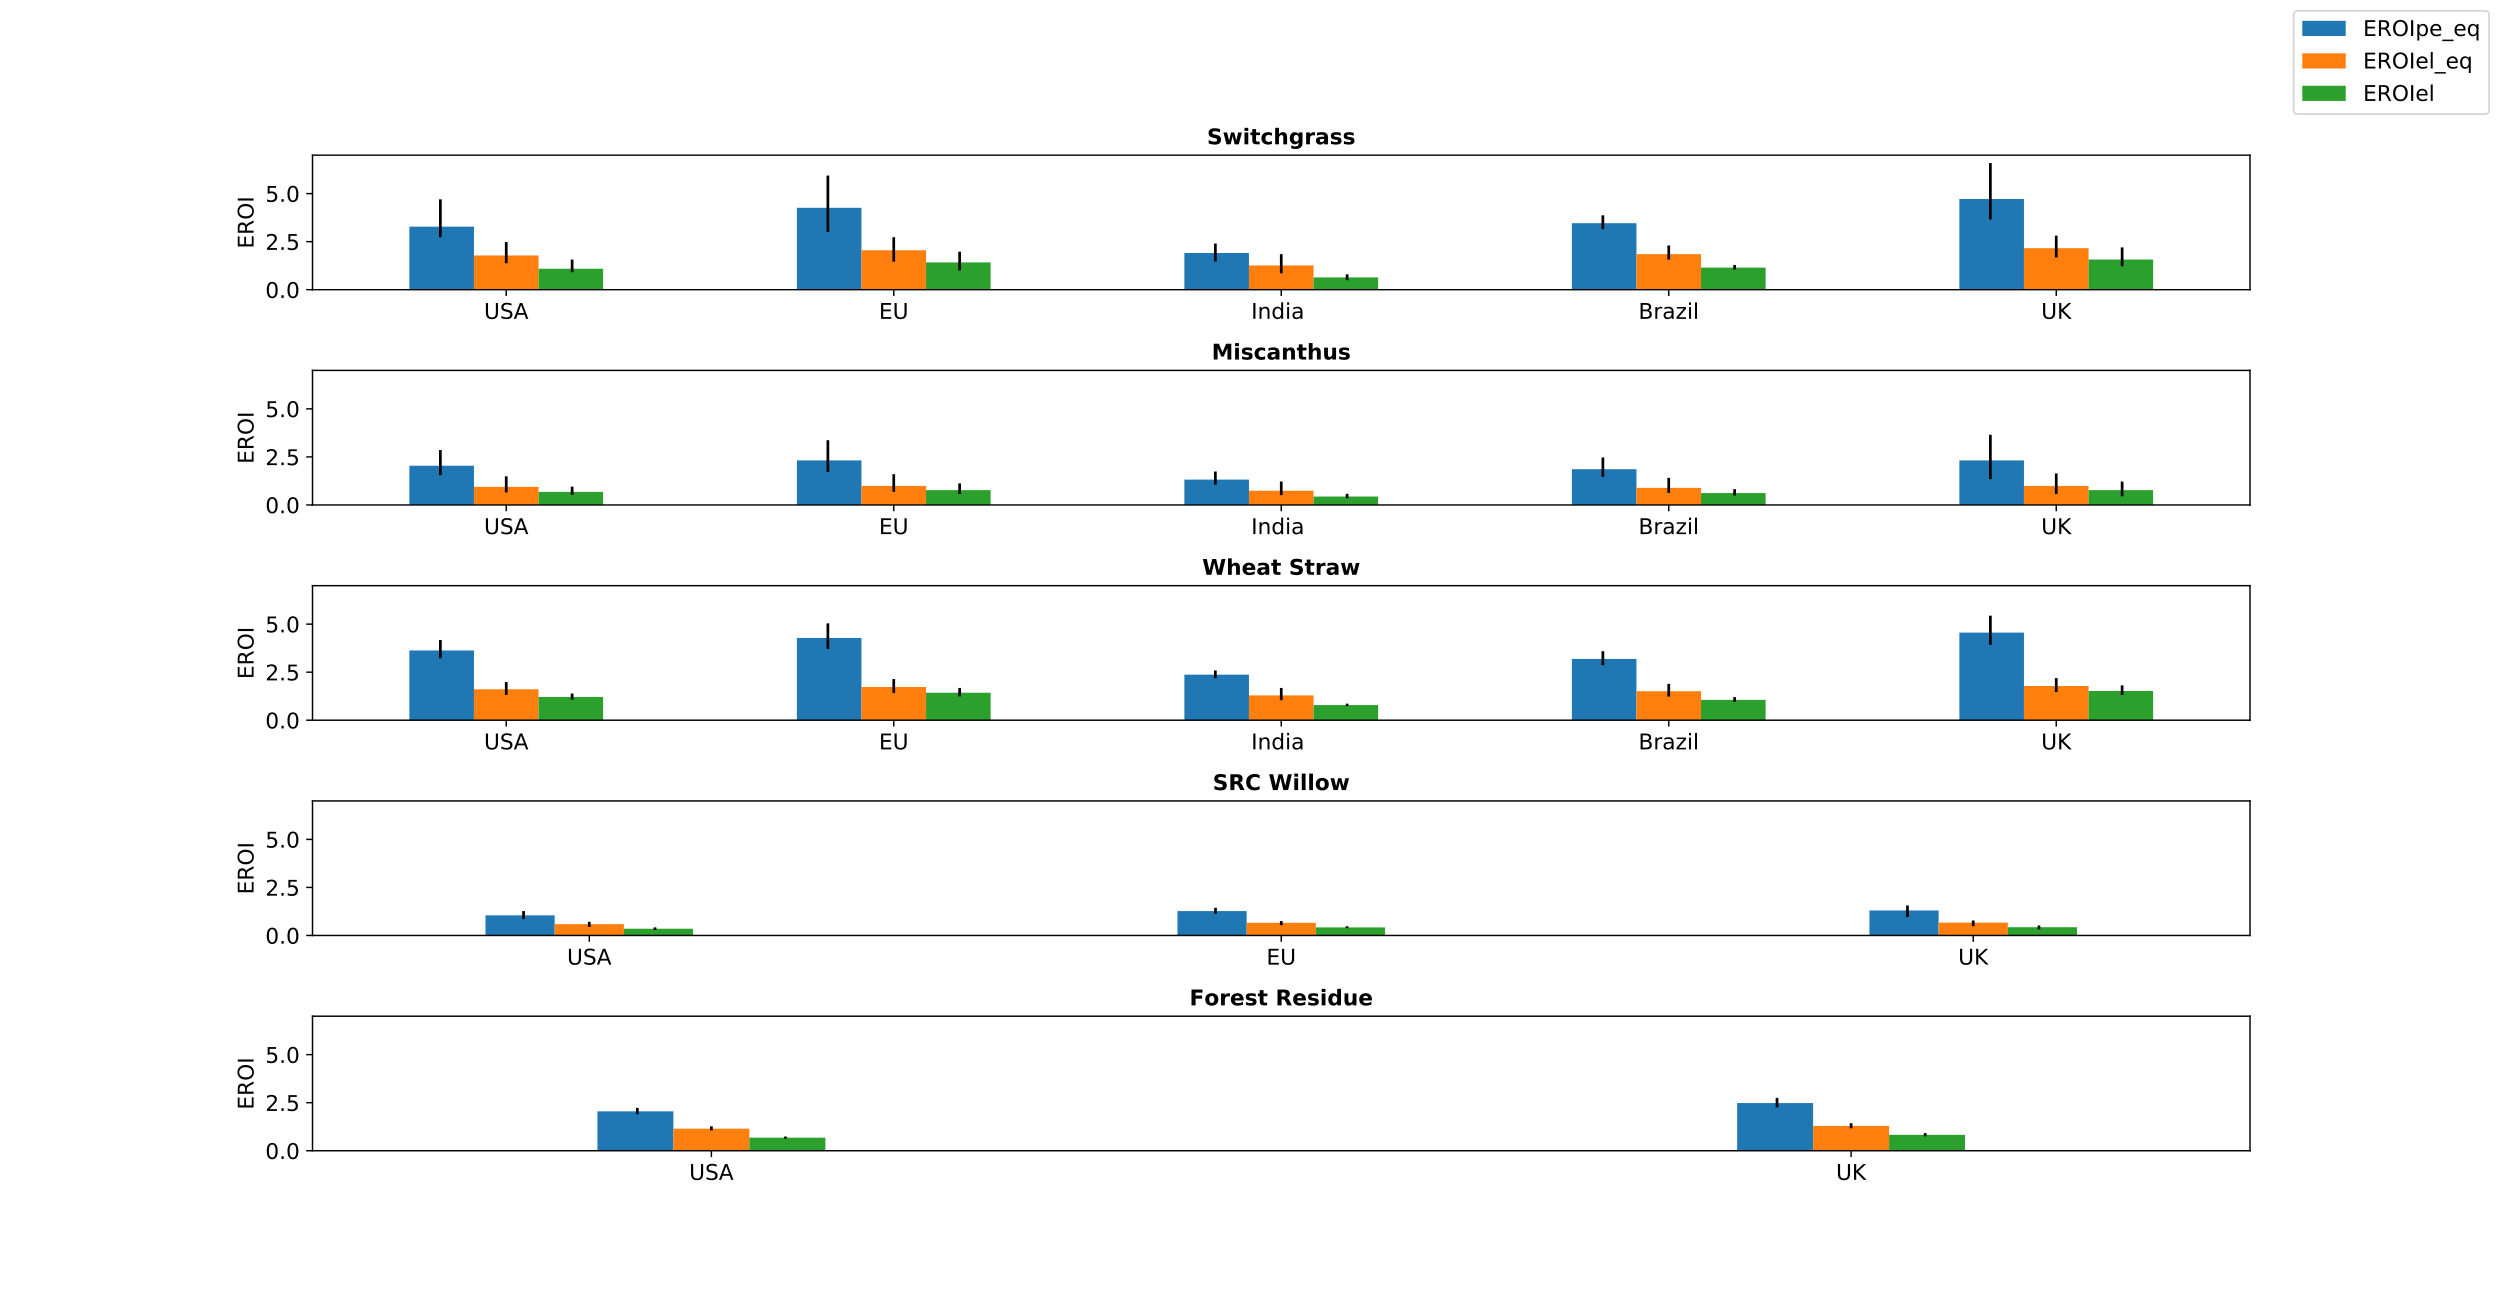 <?xml version="1.0" encoding="utf-8" standalone="no"?>
<!DOCTYPE svg PUBLIC "-//W3C//DTD SVG 1.1//EN"
  "http://www.w3.org/Graphics/SVG/1.1/DTD/svg11.dtd">
<!-- Created with matplotlib (https://matplotlib.org/) -->
<svg height="714.96pt" version="1.1" viewBox="0 0 1382.4 714.96" width="1382.4pt" xmlns="http://www.w3.org/2000/svg" xmlns:xlink="http://www.w3.org/1999/xlink">
 <defs>
  <style type="text/css">
*{stroke-linecap:butt;stroke-linejoin:round;}
  </style>
 </defs>
 <g id="figure_1">
  <g id="patch_1">
   <path d="M 0 714.96 
L 1382.4 714.96 
L 1382.4 0 
L 0 0 
z
" style="fill:#ffffff;"/>
  </g>
  <g id="axes_1">
   <g id="patch_2">
    <path d="M 172.8 160.19 
L 1244.16 160.19 
L 1244.16 85.795 
L 172.8 85.795 
z
" style="fill:#ffffff;"/>
   </g>
   <g id="patch_3">
    <path clip-path="url(#p23abb57a58)" d="M 226.368 160.19 
L 262.08 160.19 
L 262.08 125.331 
L 226.368 125.331 
z
" style="fill:#1f77b4;"/>
   </g>
   <g id="patch_4">
    <path clip-path="url(#p23abb57a58)" d="M 440.64 160.19 
L 476.352 160.19 
L 476.352 114.915 
L 440.64 114.915 
z
" style="fill:#1f77b4;"/>
   </g>
   <g id="patch_5">
    <path clip-path="url(#p23abb57a58)" d="M 654.912 160.19 
L 690.624 160.19 
L 690.624 139.891 
L 654.912 139.891 
z
" style="fill:#1f77b4;"/>
   </g>
   <g id="patch_6">
    <path clip-path="url(#p23abb57a58)" d="M 869.184 160.19 
L 904.896 160.19 
L 904.896 123.418 
L 869.184 123.418 
z
" style="fill:#1f77b4;"/>
   </g>
   <g id="patch_7">
    <path clip-path="url(#p23abb57a58)" d="M 1083.456 160.19 
L 1119.168 160.19 
L 1119.168 110.027 
L 1083.456 110.027 
z
" style="fill:#1f77b4;"/>
   </g>
   <g id="patch_8">
    <path clip-path="url(#p23abb57a58)" d="M 262.08 160.19 
L 297.792 160.19 
L 297.792 141.272 
L 262.08 141.272 
z
" style="fill:#ff7f0e;"/>
   </g>
   <g id="patch_9">
    <path clip-path="url(#p23abb57a58)" d="M 476.352 160.19 
L 512.064 160.19 
L 512.064 138.403 
L 476.352 138.403 
z
" style="fill:#ff7f0e;"/>
   </g>
   <g id="patch_10">
    <path clip-path="url(#p23abb57a58)" d="M 690.624 160.19 
L 726.336 160.19 
L 726.336 146.799 
L 690.624 146.799 
z
" style="fill:#ff7f0e;"/>
   </g>
   <g id="patch_11">
    <path clip-path="url(#p23abb57a58)" d="M 904.896 160.19 
L 940.608 160.19 
L 940.608 140.528 
L 904.896 140.528 
z
" style="fill:#ff7f0e;"/>
   </g>
   <g id="patch_12">
    <path clip-path="url(#p23abb57a58)" d="M 1119.168 160.19 
L 1154.88 160.19 
L 1154.88 137.234 
L 1119.168 137.234 
z
" style="fill:#ff7f0e;"/>
   </g>
   <g id="patch_13">
    <path clip-path="url(#p23abb57a58)" d="M 297.792 160.19 
L 333.504 160.19 
L 333.504 148.605 
L 297.792 148.605 
z
" style="fill:#2ca02c;"/>
   </g>
   <g id="patch_14">
    <path clip-path="url(#p23abb57a58)" d="M 512.064 160.19 
L 547.776 160.19 
L 547.776 145.098 
L 512.064 145.098 
z
" style="fill:#2ca02c;"/>
   </g>
   <g id="patch_15">
    <path clip-path="url(#p23abb57a58)" d="M 726.336 160.19 
L 762.048 160.19 
L 762.048 153.388 
L 726.336 153.388 
z
" style="fill:#2ca02c;"/>
   </g>
   <g id="patch_16">
    <path clip-path="url(#p23abb57a58)" d="M 940.608 160.19 
L 976.32 160.19 
L 976.32 147.968 
L 940.608 147.968 
z
" style="fill:#2ca02c;"/>
   </g>
   <g id="patch_17">
    <path clip-path="url(#p23abb57a58)" d="M 1154.88 160.19 
L 1190.592 160.19 
L 1190.592 143.504 
L 1154.88 143.504 
z
" style="fill:#2ca02c;"/>
   </g>
   <g id="matplotlib.axis_1">
    <g id="xtick_1">
     <g id="line2d_1">
      <defs>
       <path d="M 0 0 
L 0 3.5 
" id="m95f1c63414" style="stroke:#000000;stroke-width:0.8;"/>
      </defs>
      <g>
       <use style="stroke:#000000;stroke-width:0.8;" x="279.936" xlink:href="#m95f1c63414" y="160.19"/>
      </g>
     </g>
     <g id="text_1">
      <!-- USA -->
      <defs>
       <path d="M 8.688 72.906 
L 18.609 72.906 
L 18.609 28.609 
Q 18.609 16.891 22.844 11.734 
Q 27.094 6.594 36.625 6.594 
Q 46.094 6.594 50.344 11.734 
Q 54.594 16.891 54.594 28.609 
L 54.594 72.906 
L 64.5 72.906 
L 64.5 27.391 
Q 64.5 13.141 57.438 5.859 
Q 50.391 -1.422 36.625 -1.422 
Q 22.797 -1.422 15.734 5.859 
Q 8.688 13.141 8.688 27.391 
z
" id="DejaVuSans-85"/>
       <path d="M 53.516 70.516 
L 53.516 60.891 
Q 47.906 63.578 42.922 64.891 
Q 37.938 66.219 33.297 66.219 
Q 25.25 66.219 20.875 63.094 
Q 16.5 59.969 16.5 54.203 
Q 16.5 49.359 19.406 46.891 
Q 22.312 44.438 30.422 42.922 
L 36.375 41.703 
Q 47.406 39.594 52.656 34.297 
Q 57.906 29 57.906 20.125 
Q 57.906 9.516 50.797 4.047 
Q 43.703 -1.422 29.984 -1.422 
Q 24.812 -1.422 18.969 -0.25 
Q 13.141 0.922 6.891 3.219 
L 6.891 13.375 
Q 12.891 10.016 18.656 8.297 
Q 24.422 6.594 29.984 6.594 
Q 38.422 6.594 43.016 9.906 
Q 47.609 13.234 47.609 19.391 
Q 47.609 24.75 44.312 27.781 
Q 41.016 30.812 33.5 32.328 
L 27.484 33.5 
Q 16.453 35.688 11.516 40.375 
Q 6.594 45.062 6.594 53.422 
Q 6.594 63.094 13.406 68.656 
Q 20.219 74.219 32.172 74.219 
Q 37.312 74.219 42.625 73.281 
Q 47.953 72.359 53.516 70.516 
z
" id="DejaVuSans-83"/>
       <path d="M 34.188 63.188 
L 20.797 26.906 
L 47.609 26.906 
z
M 28.609 72.906 
L 39.797 72.906 
L 67.578 0 
L 57.328 0 
L 50.688 18.703 
L 17.828 18.703 
L 11.188 0 
L 0.781 0 
z
" id="DejaVuSans-65"/>
      </defs>
      <g transform="translate(267.63 176.308)scale(0.12 -0.12)">
       <use xlink:href="#DejaVuSans-85"/>
       <use x="73.193" xlink:href="#DejaVuSans-83"/>
       <use x="136.686" xlink:href="#DejaVuSans-65"/>
      </g>
     </g>
    </g>
    <g id="xtick_2">
     <g id="line2d_2">
      <g>
       <use style="stroke:#000000;stroke-width:0.8;" x="494.208" xlink:href="#m95f1c63414" y="160.19"/>
      </g>
     </g>
     <g id="text_2">
      <!-- EU -->
      <defs>
       <path d="M 9.812 72.906 
L 55.906 72.906 
L 55.906 64.594 
L 19.672 64.594 
L 19.672 43.016 
L 54.391 43.016 
L 54.391 34.719 
L 19.672 34.719 
L 19.672 8.297 
L 56.781 8.297 
L 56.781 0 
L 9.812 0 
z
" id="DejaVuSans-69"/>
      </defs>
      <g transform="translate(486.026 176.308)scale(0.12 -0.12)">
       <use xlink:href="#DejaVuSans-69"/>
       <use x="63.184" xlink:href="#DejaVuSans-85"/>
      </g>
     </g>
    </g>
    <g id="xtick_3">
     <g id="line2d_3">
      <g>
       <use style="stroke:#000000;stroke-width:0.8;" x="708.48" xlink:href="#m95f1c63414" y="160.19"/>
      </g>
     </g>
     <g id="text_3">
      <!-- India  -->
      <defs>
       <path d="M 9.812 72.906 
L 19.672 72.906 
L 19.672 0 
L 9.812 0 
z
" id="DejaVuSans-73"/>
       <path d="M 54.891 33.016 
L 54.891 0 
L 45.906 0 
L 45.906 32.719 
Q 45.906 40.484 42.875 44.328 
Q 39.844 48.188 33.797 48.188 
Q 26.516 48.188 22.312 43.547 
Q 18.109 38.922 18.109 30.906 
L 18.109 0 
L 9.078 0 
L 9.078 54.688 
L 18.109 54.688 
L 18.109 46.188 
Q 21.344 51.125 25.703 53.562 
Q 30.078 56 35.797 56 
Q 45.219 56 50.047 50.172 
Q 54.891 44.344 54.891 33.016 
z
" id="DejaVuSans-110"/>
       <path d="M 45.406 46.391 
L 45.406 75.984 
L 54.391 75.984 
L 54.391 0 
L 45.406 0 
L 45.406 8.203 
Q 42.578 3.328 38.25 0.953 
Q 33.938 -1.422 27.875 -1.422 
Q 17.969 -1.422 11.734 6.484 
Q 5.516 14.406 5.516 27.297 
Q 5.516 40.188 11.734 48.094 
Q 17.969 56 27.875 56 
Q 33.938 56 38.25 53.625 
Q 42.578 51.266 45.406 46.391 
z
M 14.797 27.297 
Q 14.797 17.391 18.875 11.75 
Q 22.953 6.109 30.078 6.109 
Q 37.203 6.109 41.297 11.75 
Q 45.406 17.391 45.406 27.297 
Q 45.406 37.203 41.297 42.844 
Q 37.203 48.484 30.078 48.484 
Q 22.953 48.484 18.875 42.844 
Q 14.797 37.203 14.797 27.297 
z
" id="DejaVuSans-100"/>
       <path d="M 9.422 54.688 
L 18.406 54.688 
L 18.406 0 
L 9.422 0 
z
M 9.422 75.984 
L 18.406 75.984 
L 18.406 64.594 
L 9.422 64.594 
z
" id="DejaVuSans-105"/>
       <path d="M 34.281 27.484 
Q 23.391 27.484 19.188 25 
Q 14.984 22.516 14.984 16.5 
Q 14.984 11.719 18.141 8.906 
Q 21.297 6.109 26.703 6.109 
Q 34.188 6.109 38.703 11.406 
Q 43.219 16.703 43.219 25.484 
L 43.219 27.484 
z
M 52.203 31.203 
L 52.203 0 
L 43.219 0 
L 43.219 8.297 
Q 40.141 3.328 35.547 0.953 
Q 30.953 -1.422 24.312 -1.422 
Q 15.922 -1.422 10.953 3.297 
Q 6 8.016 6 15.922 
Q 6 25.141 12.172 29.828 
Q 18.359 34.516 30.609 34.516 
L 43.219 34.516 
L 43.219 35.406 
Q 43.219 41.609 39.141 45 
Q 35.062 48.391 27.688 48.391 
Q 23 48.391 18.547 47.266 
Q 14.109 46.141 10.016 43.891 
L 10.016 52.203 
Q 14.938 54.109 19.578 55.047 
Q 24.219 56 28.609 56 
Q 40.484 56 46.344 49.844 
Q 52.203 43.703 52.203 31.203 
z
" id="DejaVuSans-97"/>
       <path id="DejaVuSans-32"/>
      </defs>
      <g transform="translate(691.848 176.308)scale(0.12 -0.12)">
       <use xlink:href="#DejaVuSans-73"/>
       <use x="29.492" xlink:href="#DejaVuSans-110"/>
       <use x="92.871" xlink:href="#DejaVuSans-100"/>
       <use x="156.348" xlink:href="#DejaVuSans-105"/>
       <use x="184.131" xlink:href="#DejaVuSans-97"/>
       <use x="245.41" xlink:href="#DejaVuSans-32"/>
      </g>
     </g>
    </g>
    <g id="xtick_4">
     <g id="line2d_4">
      <g>
       <use style="stroke:#000000;stroke-width:0.8;" x="922.752" xlink:href="#m95f1c63414" y="160.19"/>
      </g>
     </g>
     <g id="text_4">
      <!-- Brazil -->
      <defs>
       <path d="M 19.672 34.812 
L 19.672 8.109 
L 35.5 8.109 
Q 43.453 8.109 47.281 11.406 
Q 51.125 14.703 51.125 21.484 
Q 51.125 28.328 47.281 31.562 
Q 43.453 34.812 35.5 34.812 
z
M 19.672 64.797 
L 19.672 42.828 
L 34.281 42.828 
Q 41.5 42.828 45.031 45.531 
Q 48.578 48.25 48.578 53.812 
Q 48.578 59.328 45.031 62.062 
Q 41.5 64.797 34.281 64.797 
z
M 9.812 72.906 
L 35.016 72.906 
Q 46.297 72.906 52.391 68.219 
Q 58.5 63.531 58.5 54.891 
Q 58.5 48.188 55.375 44.234 
Q 52.25 40.281 46.188 39.312 
Q 53.469 37.75 57.5 32.781 
Q 61.531 27.828 61.531 20.406 
Q 61.531 10.641 54.891 5.312 
Q 48.25 0 35.984 0 
L 9.812 0 
z
" id="DejaVuSans-66"/>
       <path d="M 41.109 46.297 
Q 39.594 47.172 37.812 47.578 
Q 36.031 48 33.891 48 
Q 26.266 48 22.188 43.047 
Q 18.109 38.094 18.109 28.812 
L 18.109 0 
L 9.078 0 
L 9.078 54.688 
L 18.109 54.688 
L 18.109 46.188 
Q 20.953 51.172 25.484 53.578 
Q 30.031 56 36.531 56 
Q 37.453 56 38.578 55.875 
Q 39.703 55.766 41.062 55.516 
z
" id="DejaVuSans-114"/>
       <path d="M 5.516 54.688 
L 48.188 54.688 
L 48.188 46.484 
L 14.406 7.172 
L 48.188 7.172 
L 48.188 0 
L 4.297 0 
L 4.297 8.203 
L 38.094 47.516 
L 5.516 47.516 
z
" id="DejaVuSans-122"/>
       <path d="M 9.422 75.984 
L 18.406 75.984 
L 18.406 0 
L 9.422 0 
z
" id="DejaVuSans-108"/>
      </defs>
      <g transform="translate(906.009 176.308)scale(0.12 -0.12)">
       <use xlink:href="#DejaVuSans-66"/>
       <use x="68.604" xlink:href="#DejaVuSans-114"/>
       <use x="109.717" xlink:href="#DejaVuSans-97"/>
       <use x="170.996" xlink:href="#DejaVuSans-122"/>
       <use x="223.486" xlink:href="#DejaVuSans-105"/>
       <use x="251.27" xlink:href="#DejaVuSans-108"/>
      </g>
     </g>
    </g>
    <g id="xtick_5">
     <g id="line2d_5">
      <g>
       <use style="stroke:#000000;stroke-width:0.8;" x="1137.024" xlink:href="#m95f1c63414" y="160.19"/>
      </g>
     </g>
     <g id="text_5">
      <!-- UK -->
      <defs>
       <path d="M 9.812 72.906 
L 19.672 72.906 
L 19.672 42.094 
L 52.391 72.906 
L 65.094 72.906 
L 28.906 38.922 
L 67.672 0 
L 54.688 0 
L 19.672 35.109 
L 19.672 0 
L 9.812 0 
z
" id="DejaVuSans-75"/>
      </defs>
      <g transform="translate(1128.698 176.308)scale(0.12 -0.12)">
       <use xlink:href="#DejaVuSans-85"/>
       <use x="73.193" xlink:href="#DejaVuSans-75"/>
      </g>
     </g>
    </g>
   </g>
   <g id="matplotlib.axis_2">
    <g id="ytick_1">
     <g id="line2d_6">
      <defs>
       <path d="M 0 0 
L -3.5 0 
" id="m7558e70c10" style="stroke:#000000;stroke-width:0.8;"/>
      </defs>
      <g>
       <use style="stroke:#000000;stroke-width:0.8;" x="172.8" xlink:href="#m7558e70c10" y="160.19"/>
      </g>
     </g>
     <g id="text_6">
      <!-- 0.0 -->
      <defs>
       <path d="M 31.781 66.406 
Q 24.172 66.406 20.328 58.906 
Q 16.5 51.422 16.5 36.375 
Q 16.5 21.391 20.328 13.891 
Q 24.172 6.391 31.781 6.391 
Q 39.453 6.391 43.281 13.891 
Q 47.125 21.391 47.125 36.375 
Q 47.125 51.422 43.281 58.906 
Q 39.453 66.406 31.781 66.406 
z
M 31.781 74.219 
Q 44.047 74.219 50.516 64.516 
Q 56.984 54.828 56.984 36.375 
Q 56.984 17.969 50.516 8.266 
Q 44.047 -1.422 31.781 -1.422 
Q 19.531 -1.422 13.062 8.266 
Q 6.594 17.969 6.594 36.375 
Q 6.594 54.828 13.062 64.516 
Q 19.531 74.219 31.781 74.219 
z
" id="DejaVuSans-48"/>
       <path d="M 10.688 12.406 
L 21 12.406 
L 21 0 
L 10.688 0 
z
" id="DejaVuSans-46"/>
      </defs>
      <g transform="translate(146.716 164.749)scale(0.12 -0.12)">
       <use xlink:href="#DejaVuSans-48"/>
       <use x="63.623" xlink:href="#DejaVuSans-46"/>
       <use x="95.41" xlink:href="#DejaVuSans-48"/>
      </g>
     </g>
    </g>
    <g id="ytick_2">
     <g id="line2d_7">
      <g>
       <use style="stroke:#000000;stroke-width:0.8;" x="172.8" xlink:href="#m7558e70c10" y="133.62"/>
      </g>
     </g>
     <g id="text_7">
      <!-- 2.5 -->
      <defs>
       <path d="M 19.188 8.297 
L 53.609 8.297 
L 53.609 0 
L 7.328 0 
L 7.328 8.297 
Q 12.938 14.109 22.625 23.891 
Q 32.328 33.688 34.812 36.531 
Q 39.547 41.844 41.422 45.531 
Q 43.312 49.219 43.312 52.781 
Q 43.312 58.594 39.234 62.25 
Q 35.156 65.922 28.609 65.922 
Q 23.969 65.922 18.812 64.312 
Q 13.672 62.703 7.812 59.422 
L 7.812 69.391 
Q 13.766 71.781 18.938 73 
Q 24.125 74.219 28.422 74.219 
Q 39.75 74.219 46.484 68.547 
Q 53.219 62.891 53.219 53.422 
Q 53.219 48.922 51.531 44.891 
Q 49.859 40.875 45.406 35.406 
Q 44.188 33.984 37.641 27.219 
Q 31.109 20.453 19.188 8.297 
z
" id="DejaVuSans-50"/>
       <path d="M 10.797 72.906 
L 49.516 72.906 
L 49.516 64.594 
L 19.828 64.594 
L 19.828 46.734 
Q 21.969 47.469 24.109 47.828 
Q 26.266 48.188 28.422 48.188 
Q 40.625 48.188 47.75 41.5 
Q 54.891 34.812 54.891 23.391 
Q 54.891 11.625 47.562 5.094 
Q 40.234 -1.422 26.906 -1.422 
Q 22.312 -1.422 17.547 -0.641 
Q 12.797 0.141 7.719 1.703 
L 7.719 11.625 
Q 12.109 9.234 16.797 8.062 
Q 21.484 6.891 26.703 6.891 
Q 35.156 6.891 40.078 11.328 
Q 45.016 15.766 45.016 23.391 
Q 45.016 31 40.078 35.438 
Q 35.156 39.891 26.703 39.891 
Q 22.75 39.891 18.812 39.016 
Q 14.891 38.141 10.797 36.281 
z
" id="DejaVuSans-53"/>
      </defs>
      <g transform="translate(146.716 138.179)scale(0.12 -0.12)">
       <use xlink:href="#DejaVuSans-50"/>
       <use x="63.623" xlink:href="#DejaVuSans-46"/>
       <use x="95.41" xlink:href="#DejaVuSans-53"/>
      </g>
     </g>
    </g>
    <g id="ytick_3">
     <g id="line2d_8">
      <g>
       <use style="stroke:#000000;stroke-width:0.8;" x="172.8" xlink:href="#m7558e70c10" y="107.051"/>
      </g>
     </g>
     <g id="text_8">
      <!-- 5.0 -->
      <g transform="translate(146.716 111.61)scale(0.12 -0.12)">
       <use xlink:href="#DejaVuSans-53"/>
       <use x="63.623" xlink:href="#DejaVuSans-46"/>
       <use x="95.41" xlink:href="#DejaVuSans-48"/>
      </g>
     </g>
    </g>
    <g id="text_9">
     <!-- EROI -->
     <defs>
      <path d="M 44.391 34.188 
Q 47.562 33.109 50.562 29.594 
Q 53.562 26.078 56.594 19.922 
L 66.609 0 
L 56 0 
L 46.688 18.703 
Q 43.062 26.031 39.672 28.422 
Q 36.281 30.812 30.422 30.812 
L 19.672 30.812 
L 19.672 0 
L 9.812 0 
L 9.812 72.906 
L 32.078 72.906 
Q 44.578 72.906 50.734 67.672 
Q 56.891 62.453 56.891 51.906 
Q 56.891 45.016 53.688 40.469 
Q 50.484 35.938 44.391 34.188 
z
M 19.672 64.797 
L 19.672 38.922 
L 32.078 38.922 
Q 39.203 38.922 42.844 42.219 
Q 46.484 45.516 46.484 51.906 
Q 46.484 58.297 42.844 61.547 
Q 39.203 64.797 32.078 64.797 
z
" id="DejaVuSans-82"/>
      <path d="M 39.406 66.219 
Q 28.656 66.219 22.328 58.203 
Q 16.016 50.203 16.016 36.375 
Q 16.016 22.609 22.328 14.594 
Q 28.656 6.594 39.406 6.594 
Q 50.141 6.594 56.422 14.594 
Q 62.703 22.609 62.703 36.375 
Q 62.703 50.203 56.422 58.203 
Q 50.141 66.219 39.406 66.219 
z
M 39.406 74.219 
Q 54.734 74.219 63.906 63.938 
Q 73.094 53.656 73.094 36.375 
Q 73.094 19.141 63.906 8.859 
Q 54.734 -1.422 39.406 -1.422 
Q 24.031 -1.422 14.812 8.828 
Q 5.609 19.094 5.609 36.375 
Q 5.609 53.656 14.812 63.938 
Q 24.031 74.219 39.406 74.219 
z
" id="DejaVuSans-79"/>
     </defs>
     <g transform="translate(140.221 137.446)rotate(-90)scale(0.12 -0.12)">
      <use xlink:href="#DejaVuSans-69"/>
      <use x="63.184" xlink:href="#DejaVuSans-82"/>
      <use x="132.666" xlink:href="#DejaVuSans-79"/>
      <use x="211.377" xlink:href="#DejaVuSans-73"/>
     </g>
    </g>
   </g>
   <g id="LineCollection_1">
    <path clip-path="url(#p23abb57a58)" d="M 243.51 110.239 
L 243.51 131.176 
" style="fill:none;stroke:#000000;stroke-width:1.5;"/>
   </g>
   <g id="LineCollection_2">
    <path clip-path="url(#p23abb57a58)" d="M 279.936 133.833 
L 279.936 145.523 
" style="fill:none;stroke:#000000;stroke-width:1.5;"/>
   </g>
   <g id="LineCollection_3">
    <path clip-path="url(#p23abb57a58)" d="M 316.362 143.504 
L 316.362 150.518 
" style="fill:none;stroke:#000000;stroke-width:1.5;"/>
   </g>
   <g id="LineCollection_4">
    <path clip-path="url(#p23abb57a58)" d="M 457.782 97.061 
L 457.782 128.2 
" style="fill:none;stroke:#000000;stroke-width:1.5;"/>
   </g>
   <g id="LineCollection_5">
    <path clip-path="url(#p23abb57a58)" d="M 494.208 131.176 
L 494.208 144.673 
" style="fill:none;stroke:#000000;stroke-width:1.5;"/>
   </g>
   <g id="LineCollection_6">
    <path clip-path="url(#p23abb57a58)" d="M 530.634 139.147 
L 530.634 149.562 
" style="fill:none;stroke:#000000;stroke-width:1.5;"/>
   </g>
   <g id="LineCollection_7">
    <path clip-path="url(#p23abb57a58)" d="M 672.054 134.683 
L 672.054 144.567 
" style="fill:none;stroke:#000000;stroke-width:1.5;"/>
   </g>
   <g id="LineCollection_8">
    <path clip-path="url(#p23abb57a58)" d="M 708.48 140.528 
L 708.48 151.156 
" style="fill:none;stroke:#000000;stroke-width:1.5;"/>
   </g>
   <g id="LineCollection_9">
    <path clip-path="url(#p23abb57a58)" d="M 744.906 151.687 
L 744.906 154.982 
" style="fill:none;stroke:#000000;stroke-width:1.5;"/>
   </g>
   <g id="LineCollection_10">
    <path clip-path="url(#p23abb57a58)" d="M 886.326 119.06 
L 886.326 126.712 
" style="fill:none;stroke:#000000;stroke-width:1.5;"/>
   </g>
   <g id="LineCollection_11">
    <path clip-path="url(#p23abb57a58)" d="M 922.752 135.746 
L 922.752 143.504 
" style="fill:none;stroke:#000000;stroke-width:1.5;"/>
   </g>
   <g id="LineCollection_12">
    <path clip-path="url(#p23abb57a58)" d="M 959.178 146.48 
L 959.178 149.031 
" style="fill:none;stroke:#000000;stroke-width:1.5;"/>
   </g>
   <g id="LineCollection_13">
    <path clip-path="url(#p23abb57a58)" d="M 1100.598 90.153 
L 1100.598 121.398 
" style="fill:none;stroke:#000000;stroke-width:1.5;"/>
   </g>
   <g id="LineCollection_14">
    <path clip-path="url(#p23abb57a58)" d="M 1137.024 130.326 
L 1137.024 142.335 
" style="fill:none;stroke:#000000;stroke-width:1.5;"/>
   </g>
   <g id="LineCollection_15">
    <path clip-path="url(#p23abb57a58)" d="M 1173.45 136.809 
L 1173.45 147.224 
" style="fill:none;stroke:#000000;stroke-width:1.5;"/>
   </g>
   <g id="patch_18">
    <path d="M 172.8 160.19 
L 172.8 85.795 
" style="fill:none;stroke:#000000;stroke-linecap:square;stroke-linejoin:miter;stroke-width:0.8;"/>
   </g>
   <g id="patch_19">
    <path d="M 1244.16 160.19 
L 1244.16 85.795 
" style="fill:none;stroke:#000000;stroke-linecap:square;stroke-linejoin:miter;stroke-width:0.8;"/>
   </g>
   <g id="patch_20">
    <path d="M 172.8 160.19 
L 1244.16 160.19 
" style="fill:none;stroke:#000000;stroke-linecap:square;stroke-linejoin:miter;stroke-width:0.8;"/>
   </g>
   <g id="patch_21">
    <path d="M 172.8 85.795 
L 1244.16 85.795 
" style="fill:none;stroke:#000000;stroke-linecap:square;stroke-linejoin:miter;stroke-width:0.8;"/>
   </g>
   <g id="text_10">
    <!-- Switchgrass -->
    <defs>
     <path d="M 59.906 70.609 
L 59.906 55.172 
Q 53.906 57.859 48.188 59.219 
Q 42.484 60.594 37.406 60.594 
Q 30.672 60.594 27.438 58.734 
Q 24.219 56.891 24.219 52.984 
Q 24.219 50.047 26.391 48.406 
Q 28.562 46.781 34.281 45.609 
L 42.281 44 
Q 54.438 41.547 59.562 36.562 
Q 64.703 31.594 64.703 22.406 
Q 64.703 10.359 57.547 4.469 
Q 50.391 -1.422 35.688 -1.422 
Q 28.766 -1.422 21.781 -0.094 
Q 14.797 1.219 7.812 3.812 
L 7.812 19.672 
Q 14.797 15.969 21.312 14.078 
Q 27.828 12.203 33.891 12.203 
Q 40.047 12.203 43.312 14.25 
Q 46.578 16.312 46.578 20.125 
Q 46.578 23.531 44.359 25.391 
Q 42.141 27.25 35.5 28.719 
L 28.219 30.328 
Q 17.281 32.672 12.219 37.797 
Q 7.172 42.922 7.172 51.609 
Q 7.172 62.5 14.203 68.359 
Q 21.234 74.219 34.422 74.219 
Q 40.438 74.219 46.781 73.312 
Q 53.125 72.406 59.906 70.609 
z
" id="DejaVuSans-Bold-83"/>
     <path d="M 3.516 54.688 
L 20.516 54.688 
L 29.688 17 
L 38.922 54.688 
L 53.516 54.688 
L 62.703 17.391 
L 71.922 54.688 
L 88.922 54.688 
L 74.516 0 
L 55.422 0 
L 46.188 37.594 
L 37.016 0 
L 17.922 0 
z
" id="DejaVuSans-Bold-119"/>
     <path d="M 8.406 54.688 
L 25.875 54.688 
L 25.875 0 
L 8.406 0 
z
M 8.406 75.984 
L 25.875 75.984 
L 25.875 61.719 
L 8.406 61.719 
z
" id="DejaVuSans-Bold-105"/>
     <path d="M 27.484 70.219 
L 27.484 54.688 
L 45.516 54.688 
L 45.516 42.188 
L 27.484 42.188 
L 27.484 19 
Q 27.484 15.188 29 13.844 
Q 30.516 12.5 35.016 12.5 
L 44 12.5 
L 44 0 
L 29 0 
Q 18.656 0 14.328 4.312 
Q 10.016 8.641 10.016 19 
L 10.016 42.188 
L 1.312 42.188 
L 1.312 54.688 
L 10.016 54.688 
L 10.016 70.219 
z
" id="DejaVuSans-Bold-116"/>
     <path d="M 52.594 52.984 
L 52.594 38.719 
Q 49.031 41.156 45.438 42.328 
Q 41.844 43.5 37.984 43.5 
Q 30.672 43.5 26.594 39.234 
Q 22.516 34.969 22.516 27.297 
Q 22.516 19.625 26.594 15.344 
Q 30.672 11.078 37.984 11.078 
Q 42.094 11.078 45.781 12.297 
Q 49.469 13.531 52.594 15.922 
L 52.594 1.609 
Q 48.484 0.094 44.266 -0.656 
Q 40.047 -1.422 35.797 -1.422 
Q 21 -1.422 12.641 6.172 
Q 4.297 13.766 4.297 27.297 
Q 4.297 40.828 12.641 48.406 
Q 21 56 35.797 56 
Q 40.094 56 44.266 55.25 
Q 48.438 54.5 52.594 52.984 
z
" id="DejaVuSans-Bold-99"/>
     <path d="M 63.375 33.297 
L 63.375 0 
L 45.797 0 
L 45.797 5.422 
L 45.797 25.391 
Q 45.797 32.562 45.484 35.25 
Q 45.172 37.938 44.391 39.203 
Q 43.359 40.922 41.594 41.875 
Q 39.844 42.828 37.594 42.828 
Q 32.125 42.828 29 38.594 
Q 25.875 34.375 25.875 26.906 
L 25.875 0 
L 8.406 0 
L 8.406 75.984 
L 25.875 75.984 
L 25.875 46.688 
Q 29.828 51.469 34.266 53.734 
Q 38.719 56 44.094 56 
Q 53.562 56 58.469 50.188 
Q 63.375 44.391 63.375 33.297 
z
" id="DejaVuSans-Bold-104"/>
     <path d="M 45.609 9.281 
Q 42 4.5 37.641 2.25 
Q 33.297 0 27.594 0 
Q 17.578 0 11.031 7.875 
Q 4.5 15.766 4.5 27.984 
Q 4.5 40.234 11.031 48.062 
Q 17.578 55.906 27.594 55.906 
Q 33.297 55.906 37.641 53.656 
Q 42 51.422 45.609 46.578 
L 45.609 54.688 
L 63.188 54.688 
L 63.188 5.516 
Q 63.188 -7.672 54.859 -14.625 
Q 46.531 -21.578 30.719 -21.578 
Q 25.594 -21.578 20.797 -20.797 
Q 16.016 -20.016 11.188 -18.406 
L 11.188 -4.781 
Q 15.766 -7.422 20.156 -8.719 
Q 24.562 -10.016 29 -10.016 
Q 37.594 -10.016 41.594 -6.25 
Q 45.609 -2.484 45.609 5.516 
z
M 34.078 43.312 
Q 28.656 43.312 25.625 39.297 
Q 22.609 35.297 22.609 27.984 
Q 22.609 20.453 25.531 16.578 
Q 28.469 12.703 34.078 12.703 
Q 39.547 12.703 42.578 16.703 
Q 45.609 20.703 45.609 27.984 
Q 45.609 35.297 42.578 39.297 
Q 39.547 43.312 34.078 43.312 
z
" id="DejaVuSans-Bold-103"/>
     <path d="M 49.031 39.797 
Q 46.734 40.875 44.453 41.375 
Q 42.188 41.891 39.891 41.891 
Q 33.156 41.891 29.516 37.562 
Q 25.875 33.25 25.875 25.203 
L 25.875 0 
L 8.406 0 
L 8.406 54.688 
L 25.875 54.688 
L 25.875 45.703 
Q 29.25 51.078 33.609 53.531 
Q 37.984 56 44.094 56 
Q 44.969 56 45.984 55.922 
Q 47.016 55.859 48.969 55.609 
z
" id="DejaVuSans-Bold-114"/>
     <path d="M 32.906 24.609 
Q 27.438 24.609 24.672 22.75 
Q 21.922 20.906 21.922 17.281 
Q 21.922 13.969 24.141 12.078 
Q 26.375 10.203 30.328 10.203 
Q 35.25 10.203 38.625 13.734 
Q 42 17.281 42 22.609 
L 42 24.609 
z
M 59.625 31.203 
L 59.625 0 
L 42 0 
L 42 8.109 
Q 38.484 3.125 34.078 0.844 
Q 29.688 -1.422 23.391 -1.422 
Q 14.891 -1.422 9.594 3.531 
Q 4.297 8.5 4.297 16.406 
Q 4.297 26.031 10.906 30.516 
Q 17.531 35.016 31.688 35.016 
L 42 35.016 
L 42 36.375 
Q 42 40.531 38.719 42.453 
Q 35.453 44.391 28.516 44.391 
Q 22.906 44.391 18.062 43.266 
Q 13.234 42.141 9.078 39.891 
L 9.078 53.219 
Q 14.703 54.594 20.359 55.297 
Q 26.031 56 31.688 56 
Q 46.484 56 53.047 50.172 
Q 59.625 44.344 59.625 31.203 
z
" id="DejaVuSans-Bold-97"/>
     <path d="M 51.125 52.984 
L 51.125 39.703 
Q 45.516 42.047 40.281 43.219 
Q 35.062 44.391 30.422 44.391 
Q 25.438 44.391 23.016 43.141 
Q 20.609 41.891 20.609 39.312 
Q 20.609 37.203 22.438 36.078 
Q 24.266 34.969 29 34.422 
L 32.078 33.984 
Q 45.516 32.281 50.141 28.375 
Q 54.781 24.469 54.781 16.109 
Q 54.781 7.375 48.328 2.969 
Q 41.891 -1.422 29.109 -1.422 
Q 23.688 -1.422 17.891 -0.562 
Q 12.109 0.297 6 2 
L 6 15.281 
Q 11.234 12.75 16.719 11.469 
Q 22.219 10.203 27.875 10.203 
Q 33.016 10.203 35.594 11.609 
Q 38.188 13.031 38.188 15.828 
Q 38.188 18.172 36.406 19.312 
Q 34.625 20.453 29.297 21.094 
L 26.219 21.484 
Q 14.547 22.953 9.859 26.906 
Q 5.172 30.859 5.172 38.922 
Q 5.172 47.609 11.125 51.797 
Q 17.094 56 29.391 56 
Q 34.234 56 39.547 55.266 
Q 44.875 54.547 51.125 52.984 
z
" id="DejaVuSans-Bold-115"/>
    </defs>
    <g transform="translate(667.418 79.795)scale(0.12 -0.12)">
     <use xlink:href="#DejaVuSans-Bold-83"/>
     <use x="72.021" xlink:href="#DejaVuSans-Bold-119"/>
     <use x="164.404" xlink:href="#DejaVuSans-Bold-105"/>
     <use x="198.682" xlink:href="#DejaVuSans-Bold-116"/>
     <use x="246.484" xlink:href="#DejaVuSans-Bold-99"/>
     <use x="305.762" xlink:href="#DejaVuSans-Bold-104"/>
     <use x="376.953" xlink:href="#DejaVuSans-Bold-103"/>
     <use x="448.535" xlink:href="#DejaVuSans-Bold-114"/>
     <use x="497.852" xlink:href="#DejaVuSans-Bold-97"/>
     <use x="565.332" xlink:href="#DejaVuSans-Bold-115"/>
     <use x="624.854" xlink:href="#DejaVuSans-Bold-115"/>
    </g>
   </g>
  </g>
  <g id="axes_2">
   <g id="patch_22">
    <path d="M 172.8 279.221 
L 1244.16 279.221 
L 1244.16 204.826 
L 172.8 204.826 
z
" style="fill:#ffffff;"/>
   </g>
   <g id="patch_23">
    <path clip-path="url(#paeb3c1f824)" d="M 226.368 279.221 
L 262.08 279.221 
L 262.08 257.54 
L 226.368 257.54 
z
" style="fill:#1f77b4;"/>
   </g>
   <g id="patch_24">
    <path clip-path="url(#paeb3c1f824)" d="M 440.64 279.221 
L 476.352 279.221 
L 476.352 254.564 
L 440.64 254.564 
z
" style="fill:#1f77b4;"/>
   </g>
   <g id="patch_25">
    <path clip-path="url(#paeb3c1f824)" d="M 654.912 279.221 
L 690.624 279.221 
L 690.624 265.192 
L 654.912 265.192 
z
" style="fill:#1f77b4;"/>
   </g>
   <g id="patch_26">
    <path clip-path="url(#paeb3c1f824)" d="M 869.184 279.221 
L 904.896 279.221 
L 904.896 259.453 
L 869.184 259.453 
z
" style="fill:#1f77b4;"/>
   </g>
   <g id="patch_27">
    <path clip-path="url(#paeb3c1f824)" d="M 1083.456 279.221 
L 1119.168 279.221 
L 1119.168 254.564 
L 1083.456 254.564 
z
" style="fill:#1f77b4;"/>
   </g>
   <g id="patch_28">
    <path clip-path="url(#paeb3c1f824)" d="M 262.08 279.221 
L 297.792 279.221 
L 297.792 269.231 
L 262.08 269.231 
z
" style="fill:#ff7f0e;"/>
   </g>
   <g id="patch_29">
    <path clip-path="url(#paeb3c1f824)" d="M 476.352 279.221 
L 512.064 279.221 
L 512.064 268.699 
L 476.352 268.699 
z
" style="fill:#ff7f0e;"/>
   </g>
   <g id="patch_30">
    <path clip-path="url(#paeb3c1f824)" d="M 690.624 279.221 
L 726.336 279.221 
L 726.336 271.356 
L 690.624 271.356 
z
" style="fill:#ff7f0e;"/>
   </g>
   <g id="patch_31">
    <path clip-path="url(#paeb3c1f824)" d="M 904.896 279.221 
L 940.608 279.221 
L 940.608 269.762 
L 904.896 269.762 
z
" style="fill:#ff7f0e;"/>
   </g>
   <g id="patch_32">
    <path clip-path="url(#paeb3c1f824)" d="M 1119.168 279.221 
L 1154.88 279.221 
L 1154.88 268.699 
L 1119.168 268.699 
z
" style="fill:#ff7f0e;"/>
   </g>
   <g id="patch_33">
    <path clip-path="url(#paeb3c1f824)" d="M 297.792 279.221 
L 333.504 279.221 
L 333.504 271.994 
L 297.792 271.994 
z
" style="fill:#2ca02c;"/>
   </g>
   <g id="patch_34">
    <path clip-path="url(#paeb3c1f824)" d="M 512.064 279.221 
L 547.776 279.221 
L 547.776 271.037 
L 512.064 271.037 
z
" style="fill:#2ca02c;"/>
   </g>
   <g id="patch_35">
    <path clip-path="url(#paeb3c1f824)" d="M 726.336 279.221 
L 762.048 279.221 
L 762.048 274.545 
L 726.336 274.545 
z
" style="fill:#2ca02c;"/>
   </g>
   <g id="patch_36">
    <path clip-path="url(#paeb3c1f824)" d="M 940.608 279.221 
L 976.32 279.221 
L 976.32 272.632 
L 940.608 272.632 
z
" style="fill:#2ca02c;"/>
   </g>
   <g id="patch_37">
    <path clip-path="url(#paeb3c1f824)" d="M 1154.88 279.221 
L 1190.592 279.221 
L 1190.592 271.037 
L 1154.88 271.037 
z
" style="fill:#2ca02c;"/>
   </g>
   <g id="matplotlib.axis_3">
    <g id="xtick_6">
     <g id="line2d_9">
      <g>
       <use style="stroke:#000000;stroke-width:0.8;" x="279.936" xlink:href="#m95f1c63414" y="279.221"/>
      </g>
     </g>
     <g id="text_11">
      <!-- USA -->
      <g transform="translate(267.63 295.339)scale(0.12 -0.12)">
       <use xlink:href="#DejaVuSans-85"/>
       <use x="73.193" xlink:href="#DejaVuSans-83"/>
       <use x="136.686" xlink:href="#DejaVuSans-65"/>
      </g>
     </g>
    </g>
    <g id="xtick_7">
     <g id="line2d_10">
      <g>
       <use style="stroke:#000000;stroke-width:0.8;" x="494.208" xlink:href="#m95f1c63414" y="279.221"/>
      </g>
     </g>
     <g id="text_12">
      <!-- EU -->
      <g transform="translate(486.026 295.339)scale(0.12 -0.12)">
       <use xlink:href="#DejaVuSans-69"/>
       <use x="63.184" xlink:href="#DejaVuSans-85"/>
      </g>
     </g>
    </g>
    <g id="xtick_8">
     <g id="line2d_11">
      <g>
       <use style="stroke:#000000;stroke-width:0.8;" x="708.48" xlink:href="#m95f1c63414" y="279.221"/>
      </g>
     </g>
     <g id="text_13">
      <!-- India  -->
      <g transform="translate(691.848 295.339)scale(0.12 -0.12)">
       <use xlink:href="#DejaVuSans-73"/>
       <use x="29.492" xlink:href="#DejaVuSans-110"/>
       <use x="92.871" xlink:href="#DejaVuSans-100"/>
       <use x="156.348" xlink:href="#DejaVuSans-105"/>
       <use x="184.131" xlink:href="#DejaVuSans-97"/>
       <use x="245.41" xlink:href="#DejaVuSans-32"/>
      </g>
     </g>
    </g>
    <g id="xtick_9">
     <g id="line2d_12">
      <g>
       <use style="stroke:#000000;stroke-width:0.8;" x="922.752" xlink:href="#m95f1c63414" y="279.221"/>
      </g>
     </g>
     <g id="text_14">
      <!-- Brazil -->
      <g transform="translate(906.009 295.339)scale(0.12 -0.12)">
       <use xlink:href="#DejaVuSans-66"/>
       <use x="68.604" xlink:href="#DejaVuSans-114"/>
       <use x="109.717" xlink:href="#DejaVuSans-97"/>
       <use x="170.996" xlink:href="#DejaVuSans-122"/>
       <use x="223.486" xlink:href="#DejaVuSans-105"/>
       <use x="251.27" xlink:href="#DejaVuSans-108"/>
      </g>
     </g>
    </g>
    <g id="xtick_10">
     <g id="line2d_13">
      <g>
       <use style="stroke:#000000;stroke-width:0.8;" x="1137.024" xlink:href="#m95f1c63414" y="279.221"/>
      </g>
     </g>
     <g id="text_15">
      <!-- UK -->
      <g transform="translate(1128.698 295.339)scale(0.12 -0.12)">
       <use xlink:href="#DejaVuSans-85"/>
       <use x="73.193" xlink:href="#DejaVuSans-75"/>
      </g>
     </g>
    </g>
   </g>
   <g id="matplotlib.axis_4">
    <g id="ytick_4">
     <g id="line2d_14">
      <g>
       <use style="stroke:#000000;stroke-width:0.8;" x="172.8" xlink:href="#m7558e70c10" y="279.221"/>
      </g>
     </g>
     <g id="text_16">
      <!-- 0.0 -->
      <g transform="translate(146.716 283.78)scale(0.12 -0.12)">
       <use xlink:href="#DejaVuSans-48"/>
       <use x="63.623" xlink:href="#DejaVuSans-46"/>
       <use x="95.41" xlink:href="#DejaVuSans-48"/>
      </g>
     </g>
    </g>
    <g id="ytick_5">
     <g id="line2d_15">
      <g>
       <use style="stroke:#000000;stroke-width:0.8;" x="172.8" xlink:href="#m7558e70c10" y="252.651"/>
      </g>
     </g>
     <g id="text_17">
      <!-- 2.5 -->
      <g transform="translate(146.716 257.21)scale(0.12 -0.12)">
       <use xlink:href="#DejaVuSans-50"/>
       <use x="63.623" xlink:href="#DejaVuSans-46"/>
       <use x="95.41" xlink:href="#DejaVuSans-53"/>
      </g>
     </g>
    </g>
    <g id="ytick_6">
     <g id="line2d_16">
      <g>
       <use style="stroke:#000000;stroke-width:0.8;" x="172.8" xlink:href="#m7558e70c10" y="226.082"/>
      </g>
     </g>
     <g id="text_18">
      <!-- 5.0 -->
      <g transform="translate(146.716 230.641)scale(0.12 -0.12)">
       <use xlink:href="#DejaVuSans-53"/>
       <use x="63.623" xlink:href="#DejaVuSans-46"/>
       <use x="95.41" xlink:href="#DejaVuSans-48"/>
      </g>
     </g>
    </g>
    <g id="text_19">
     <!-- EROI -->
     <g transform="translate(140.221 256.477)rotate(-90)scale(0.12 -0.12)">
      <use xlink:href="#DejaVuSans-69"/>
      <use x="63.184" xlink:href="#DejaVuSans-82"/>
      <use x="132.666" xlink:href="#DejaVuSans-79"/>
      <use x="211.377" xlink:href="#DejaVuSans-73"/>
     </g>
    </g>
   </g>
   <g id="LineCollection_16">
    <path clip-path="url(#paeb3c1f824)" d="M 243.51 248.825 
L 243.51 262.748 
" style="fill:none;stroke:#000000;stroke-width:1.5;"/>
   </g>
   <g id="LineCollection_17">
    <path clip-path="url(#paeb3c1f824)" d="M 279.936 263.385 
L 279.936 272.313 
" style="fill:none;stroke:#000000;stroke-width:1.5;"/>
   </g>
   <g id="LineCollection_18">
    <path clip-path="url(#paeb3c1f824)" d="M 316.362 269.124 
L 316.362 273.694 
" style="fill:none;stroke:#000000;stroke-width:1.5;"/>
   </g>
   <g id="LineCollection_19">
    <path clip-path="url(#paeb3c1f824)" d="M 457.782 243.405 
L 457.782 260.941 
" style="fill:none;stroke:#000000;stroke-width:1.5;"/>
   </g>
   <g id="LineCollection_20">
    <path clip-path="url(#paeb3c1f824)" d="M 494.208 262.216 
L 494.208 271.994 
" style="fill:none;stroke:#000000;stroke-width:1.5;"/>
   </g>
   <g id="LineCollection_21">
    <path clip-path="url(#paeb3c1f824)" d="M 530.634 267.318 
L 530.634 273.163 
" style="fill:none;stroke:#000000;stroke-width:1.5;"/>
   </g>
   <g id="LineCollection_22">
    <path clip-path="url(#paeb3c1f824)" d="M 672.054 260.729 
L 672.054 267.955 
" style="fill:none;stroke:#000000;stroke-width:1.5;"/>
   </g>
   <g id="LineCollection_23">
    <path clip-path="url(#paeb3c1f824)" d="M 708.48 266.255 
L 708.48 273.801 
" style="fill:none;stroke:#000000;stroke-width:1.5;"/>
   </g>
   <g id="LineCollection_24">
    <path clip-path="url(#paeb3c1f824)" d="M 744.906 273.057 
L 744.906 275.501 
" style="fill:none;stroke:#000000;stroke-width:1.5;"/>
   </g>
   <g id="LineCollection_25">
    <path clip-path="url(#paeb3c1f824)" d="M 886.326 252.97 
L 886.326 263.704 
" style="fill:none;stroke:#000000;stroke-width:1.5;"/>
   </g>
   <g id="LineCollection_26">
    <path clip-path="url(#paeb3c1f824)" d="M 922.752 264.236 
L 922.752 272.525 
" style="fill:none;stroke:#000000;stroke-width:1.5;"/>
   </g>
   <g id="LineCollection_27">
    <path clip-path="url(#paeb3c1f824)" d="M 959.178 270.506 
L 959.178 274.013 
" style="fill:none;stroke:#000000;stroke-width:1.5;"/>
   </g>
   <g id="LineCollection_28">
    <path clip-path="url(#paeb3c1f824)" d="M 1100.598 240.429 
L 1100.598 264.98 
" style="fill:none;stroke:#000000;stroke-width:1.5;"/>
   </g>
   <g id="LineCollection_29">
    <path clip-path="url(#paeb3c1f824)" d="M 1137.024 261.791 
L 1137.024 273.163 
" style="fill:none;stroke:#000000;stroke-width:1.5;"/>
   </g>
   <g id="LineCollection_30">
    <path clip-path="url(#paeb3c1f824)" d="M 1173.45 266.255 
L 1173.45 274.438 
" style="fill:none;stroke:#000000;stroke-width:1.5;"/>
   </g>
   <g id="patch_38">
    <path d="M 172.8 279.221 
L 172.8 204.826 
" style="fill:none;stroke:#000000;stroke-linecap:square;stroke-linejoin:miter;stroke-width:0.8;"/>
   </g>
   <g id="patch_39">
    <path d="M 1244.16 279.221 
L 1244.16 204.826 
" style="fill:none;stroke:#000000;stroke-linecap:square;stroke-linejoin:miter;stroke-width:0.8;"/>
   </g>
   <g id="patch_40">
    <path d="M 172.8 279.221 
L 1244.16 279.221 
" style="fill:none;stroke:#000000;stroke-linecap:square;stroke-linejoin:miter;stroke-width:0.8;"/>
   </g>
   <g id="patch_41">
    <path d="M 172.8 204.826 
L 1244.16 204.826 
" style="fill:none;stroke:#000000;stroke-linecap:square;stroke-linejoin:miter;stroke-width:0.8;"/>
   </g>
   <g id="text_20">
    <!-- Miscanthus -->
    <defs>
     <path d="M 9.188 72.906 
L 33.109 72.906 
L 49.703 33.891 
L 66.406 72.906 
L 90.281 72.906 
L 90.281 0 
L 72.516 0 
L 72.516 53.328 
L 55.719 14.016 
L 43.797 14.016 
L 27 53.328 
L 27 0 
L 9.188 0 
z
" id="DejaVuSans-Bold-77"/>
     <path d="M 63.375 33.297 
L 63.375 0 
L 45.797 0 
L 45.797 5.422 
L 45.797 25.484 
Q 45.797 32.562 45.484 35.25 
Q 45.172 37.938 44.391 39.203 
Q 43.359 40.922 41.594 41.875 
Q 39.844 42.828 37.594 42.828 
Q 32.125 42.828 29 38.594 
Q 25.875 34.375 25.875 26.906 
L 25.875 0 
L 8.406 0 
L 8.406 54.688 
L 25.875 54.688 
L 25.875 46.688 
Q 29.828 51.469 34.266 53.734 
Q 38.719 56 44.094 56 
Q 53.562 56 58.469 50.188 
Q 63.375 44.391 63.375 33.297 
z
" id="DejaVuSans-Bold-110"/>
     <path d="M 7.812 21.297 
L 7.812 54.688 
L 25.391 54.688 
L 25.391 49.219 
Q 25.391 44.781 25.344 38.062 
Q 25.297 31.344 25.297 29.109 
Q 25.297 22.516 25.641 19.609 
Q 25.984 16.703 26.812 15.375 
Q 27.875 13.672 29.609 12.734 
Q 31.344 11.812 33.594 11.812 
Q 39.062 11.812 42.188 16.016 
Q 45.312 20.219 45.312 27.688 
L 45.312 54.688 
L 62.797 54.688 
L 62.797 0 
L 45.312 0 
L 45.312 7.906 
Q 41.359 3.125 36.938 0.844 
Q 32.516 -1.422 27.203 -1.422 
Q 17.719 -1.422 12.766 4.391 
Q 7.812 10.203 7.812 21.297 
z
" id="DejaVuSans-Bold-117"/>
    </defs>
    <g transform="translate(670.023 198.826)scale(0.12 -0.12)">
     <use xlink:href="#DejaVuSans-Bold-77"/>
     <use x="99.512" xlink:href="#DejaVuSans-Bold-105"/>
     <use x="133.789" xlink:href="#DejaVuSans-Bold-115"/>
     <use x="193.311" xlink:href="#DejaVuSans-Bold-99"/>
     <use x="252.588" xlink:href="#DejaVuSans-Bold-97"/>
     <use x="320.068" xlink:href="#DejaVuSans-Bold-110"/>
     <use x="391.26" xlink:href="#DejaVuSans-Bold-116"/>
     <use x="439.062" xlink:href="#DejaVuSans-Bold-104"/>
     <use x="510.254" xlink:href="#DejaVuSans-Bold-117"/>
     <use x="581.445" xlink:href="#DejaVuSans-Bold-115"/>
    </g>
   </g>
  </g>
  <g id="axes_3">
   <g id="patch_42">
    <path d="M 172.8 398.252 
L 1244.16 398.252 
L 1244.16 323.858 
L 172.8 323.858 
z
" style="fill:#ffffff;"/>
   </g>
   <g id="patch_43">
    <path clip-path="url(#p3f3fc16e38)" d="M 226.368 398.252 
L 262.08 398.252 
L 262.08 359.673 
L 226.368 359.673 
z
" style="fill:#1f77b4;"/>
   </g>
   <g id="patch_44">
    <path clip-path="url(#p3f3fc16e38)" d="M 440.64 398.252 
L 476.352 398.252 
L 476.352 352.765 
L 440.64 352.765 
z
" style="fill:#1f77b4;"/>
   </g>
   <g id="patch_45">
    <path clip-path="url(#p3f3fc16e38)" d="M 654.912 398.252 
L 690.624 398.252 
L 690.624 373.064 
L 654.912 373.064 
z
" style="fill:#1f77b4;"/>
   </g>
   <g id="patch_46">
    <path clip-path="url(#p3f3fc16e38)" d="M 869.184 398.252 
L 904.896 398.252 
L 904.896 364.349 
L 869.184 364.349 
z
" style="fill:#1f77b4;"/>
   </g>
   <g id="patch_47">
    <path clip-path="url(#p3f3fc16e38)" d="M 1083.456 398.252 
L 1119.168 398.252 
L 1119.168 349.789 
L 1083.456 349.789 
z
" style="fill:#1f77b4;"/>
   </g>
   <g id="patch_48">
    <path clip-path="url(#p3f3fc16e38)" d="M 262.08 398.252 
L 297.792 398.252 
L 297.792 381.141 
L 262.08 381.141 
z
" style="fill:#ff7f0e;"/>
   </g>
   <g id="patch_49">
    <path clip-path="url(#p3f3fc16e38)" d="M 476.352 398.252 
L 512.064 398.252 
L 512.064 379.866 
L 476.352 379.866 
z
" style="fill:#ff7f0e;"/>
   </g>
   <g id="patch_50">
    <path clip-path="url(#p3f3fc16e38)" d="M 690.624 398.252 
L 726.336 398.252 
L 726.336 384.542 
L 690.624 384.542 
z
" style="fill:#ff7f0e;"/>
   </g>
   <g id="patch_51">
    <path clip-path="url(#p3f3fc16e38)" d="M 904.896 398.252 
L 940.608 398.252 
L 940.608 382.204 
L 904.896 382.204 
z
" style="fill:#ff7f0e;"/>
   </g>
   <g id="patch_52">
    <path clip-path="url(#p3f3fc16e38)" d="M 1119.168 398.252 
L 1154.88 398.252 
L 1154.88 379.335 
L 1119.168 379.335 
z
" style="fill:#ff7f0e;"/>
   </g>
   <g id="patch_53">
    <path clip-path="url(#p3f3fc16e38)" d="M 297.792 398.252 
L 333.504 398.252 
L 333.504 385.392 
L 297.792 385.392 
z
" style="fill:#2ca02c;"/>
   </g>
   <g id="patch_54">
    <path clip-path="url(#p3f3fc16e38)" d="M 512.064 398.252 
L 547.776 398.252 
L 547.776 383.054 
L 512.064 383.054 
z
" style="fill:#2ca02c;"/>
   </g>
   <g id="patch_55">
    <path clip-path="url(#p3f3fc16e38)" d="M 726.336 398.252 
L 762.048 398.252 
L 762.048 389.856 
L 726.336 389.856 
z
" style="fill:#2ca02c;"/>
   </g>
   <g id="patch_56">
    <path clip-path="url(#p3f3fc16e38)" d="M 940.608 398.252 
L 976.32 398.252 
L 976.32 386.987 
L 940.608 386.987 
z
" style="fill:#2ca02c;"/>
   </g>
   <g id="patch_57">
    <path clip-path="url(#p3f3fc16e38)" d="M 1154.88 398.252 
L 1190.592 398.252 
L 1190.592 382.098 
L 1154.88 382.098 
z
" style="fill:#2ca02c;"/>
   </g>
   <g id="matplotlib.axis_5">
    <g id="xtick_11">
     <g id="line2d_17">
      <g>
       <use style="stroke:#000000;stroke-width:0.8;" x="279.936" xlink:href="#m95f1c63414" y="398.252"/>
      </g>
     </g>
     <g id="text_21">
      <!-- USA -->
      <g transform="translate(267.63 414.37)scale(0.12 -0.12)">
       <use xlink:href="#DejaVuSans-85"/>
       <use x="73.193" xlink:href="#DejaVuSans-83"/>
       <use x="136.686" xlink:href="#DejaVuSans-65"/>
      </g>
     </g>
    </g>
    <g id="xtick_12">
     <g id="line2d_18">
      <g>
       <use style="stroke:#000000;stroke-width:0.8;" x="494.208" xlink:href="#m95f1c63414" y="398.252"/>
      </g>
     </g>
     <g id="text_22">
      <!-- EU -->
      <g transform="translate(486.026 414.37)scale(0.12 -0.12)">
       <use xlink:href="#DejaVuSans-69"/>
       <use x="63.184" xlink:href="#DejaVuSans-85"/>
      </g>
     </g>
    </g>
    <g id="xtick_13">
     <g id="line2d_19">
      <g>
       <use style="stroke:#000000;stroke-width:0.8;" x="708.48" xlink:href="#m95f1c63414" y="398.252"/>
      </g>
     </g>
     <g id="text_23">
      <!-- India  -->
      <g transform="translate(691.848 414.37)scale(0.12 -0.12)">
       <use xlink:href="#DejaVuSans-73"/>
       <use x="29.492" xlink:href="#DejaVuSans-110"/>
       <use x="92.871" xlink:href="#DejaVuSans-100"/>
       <use x="156.348" xlink:href="#DejaVuSans-105"/>
       <use x="184.131" xlink:href="#DejaVuSans-97"/>
       <use x="245.41" xlink:href="#DejaVuSans-32"/>
      </g>
     </g>
    </g>
    <g id="xtick_14">
     <g id="line2d_20">
      <g>
       <use style="stroke:#000000;stroke-width:0.8;" x="922.752" xlink:href="#m95f1c63414" y="398.252"/>
      </g>
     </g>
     <g id="text_24">
      <!-- Brazil -->
      <g transform="translate(906.009 414.37)scale(0.12 -0.12)">
       <use xlink:href="#DejaVuSans-66"/>
       <use x="68.604" xlink:href="#DejaVuSans-114"/>
       <use x="109.717" xlink:href="#DejaVuSans-97"/>
       <use x="170.996" xlink:href="#DejaVuSans-122"/>
       <use x="223.486" xlink:href="#DejaVuSans-105"/>
       <use x="251.27" xlink:href="#DejaVuSans-108"/>
      </g>
     </g>
    </g>
    <g id="xtick_15">
     <g id="line2d_21">
      <g>
       <use style="stroke:#000000;stroke-width:0.8;" x="1137.024" xlink:href="#m95f1c63414" y="398.252"/>
      </g>
     </g>
     <g id="text_25">
      <!-- UK -->
      <g transform="translate(1128.698 414.37)scale(0.12 -0.12)">
       <use xlink:href="#DejaVuSans-85"/>
       <use x="73.193" xlink:href="#DejaVuSans-75"/>
      </g>
     </g>
    </g>
   </g>
   <g id="matplotlib.axis_6">
    <g id="ytick_7">
     <g id="line2d_22">
      <g>
       <use style="stroke:#000000;stroke-width:0.8;" x="172.8" xlink:href="#m7558e70c10" y="398.252"/>
      </g>
     </g>
     <g id="text_26">
      <!-- 0.0 -->
      <g transform="translate(146.716 402.811)scale(0.12 -0.12)">
       <use xlink:href="#DejaVuSans-48"/>
       <use x="63.623" xlink:href="#DejaVuSans-46"/>
       <use x="95.41" xlink:href="#DejaVuSans-48"/>
      </g>
     </g>
    </g>
    <g id="ytick_8">
     <g id="line2d_23">
      <g>
       <use style="stroke:#000000;stroke-width:0.8;" x="172.8" xlink:href="#m7558e70c10" y="371.683"/>
      </g>
     </g>
     <g id="text_27">
      <!-- 2.5 -->
      <g transform="translate(146.716 376.242)scale(0.12 -0.12)">
       <use xlink:href="#DejaVuSans-50"/>
       <use x="63.623" xlink:href="#DejaVuSans-46"/>
       <use x="95.41" xlink:href="#DejaVuSans-53"/>
      </g>
     </g>
    </g>
    <g id="ytick_9">
     <g id="line2d_24">
      <g>
       <use style="stroke:#000000;stroke-width:0.8;" x="172.8" xlink:href="#m7558e70c10" y="345.113"/>
      </g>
     </g>
     <g id="text_28">
      <!-- 5.0 -->
      <g transform="translate(146.716 349.672)scale(0.12 -0.12)">
       <use xlink:href="#DejaVuSans-53"/>
       <use x="63.623" xlink:href="#DejaVuSans-46"/>
       <use x="95.41" xlink:href="#DejaVuSans-48"/>
      </g>
     </g>
    </g>
    <g id="text_29">
     <!-- EROI -->
     <g transform="translate(140.221 375.508)rotate(-90)scale(0.12 -0.12)">
      <use xlink:href="#DejaVuSans-69"/>
      <use x="63.184" xlink:href="#DejaVuSans-82"/>
      <use x="132.666" xlink:href="#DejaVuSans-79"/>
      <use x="211.377" xlink:href="#DejaVuSans-73"/>
     </g>
    </g>
   </g>
   <g id="LineCollection_31">
    <path clip-path="url(#p3f3fc16e38)" d="M 243.51 353.934 
L 243.51 364.031 
" style="fill:none;stroke:#000000;stroke-width:1.5;"/>
   </g>
   <g id="LineCollection_32">
    <path clip-path="url(#p3f3fc16e38)" d="M 279.936 377.103 
L 279.936 384.223 
" style="fill:none;stroke:#000000;stroke-width:1.5;"/>
   </g>
   <g id="LineCollection_33">
    <path clip-path="url(#p3f3fc16e38)" d="M 316.362 383.479 
L 316.362 386.88 
" style="fill:none;stroke:#000000;stroke-width:1.5;"/>
   </g>
   <g id="LineCollection_34">
    <path clip-path="url(#p3f3fc16e38)" d="M 457.782 344.688 
L 457.782 358.823 
" style="fill:none;stroke:#000000;stroke-width:1.5;"/>
   </g>
   <g id="LineCollection_35">
    <path clip-path="url(#p3f3fc16e38)" d="M 494.208 375.509 
L 494.208 383.161 
" style="fill:none;stroke:#000000;stroke-width:1.5;"/>
   </g>
   <g id="LineCollection_36">
    <path clip-path="url(#p3f3fc16e38)" d="M 530.634 380.397 
L 530.634 385.074 
" style="fill:none;stroke:#000000;stroke-width:1.5;"/>
   </g>
   <g id="LineCollection_37">
    <path clip-path="url(#p3f3fc16e38)" d="M 672.054 370.726 
L 672.054 374.977 
" style="fill:none;stroke:#000000;stroke-width:1.5;"/>
   </g>
   <g id="LineCollection_38">
    <path clip-path="url(#p3f3fc16e38)" d="M 708.48 380.397 
L 708.48 387.199 
" style="fill:none;stroke:#000000;stroke-width:1.5;"/>
   </g>
   <g id="LineCollection_39">
    <path clip-path="url(#p3f3fc16e38)" d="M 744.906 389.112 
L 744.906 390.494 
" style="fill:none;stroke:#000000;stroke-width:1.5;"/>
   </g>
   <g id="LineCollection_40">
    <path clip-path="url(#p3f3fc16e38)" d="M 886.326 360.098 
L 886.326 367.857 
" style="fill:none;stroke:#000000;stroke-width:1.5;"/>
   </g>
   <g id="LineCollection_41">
    <path clip-path="url(#p3f3fc16e38)" d="M 922.752 378.166 
L 922.752 385.18 
" style="fill:none;stroke:#000000;stroke-width:1.5;"/>
   </g>
   <g id="LineCollection_42">
    <path clip-path="url(#p3f3fc16e38)" d="M 959.178 385.499 
L 959.178 388.156 
" style="fill:none;stroke:#000000;stroke-width:1.5;"/>
   </g>
   <g id="LineCollection_43">
    <path clip-path="url(#p3f3fc16e38)" d="M 1100.598 340.437 
L 1100.598 356.591 
" style="fill:none;stroke:#000000;stroke-width:1.5;"/>
   </g>
   <g id="LineCollection_44">
    <path clip-path="url(#p3f3fc16e38)" d="M 1137.024 374.977 
L 1137.024 382.735 
" style="fill:none;stroke:#000000;stroke-width:1.5;"/>
   </g>
   <g id="LineCollection_45">
    <path clip-path="url(#p3f3fc16e38)" d="M 1173.45 379.016 
L 1173.45 384.33 
" style="fill:none;stroke:#000000;stroke-width:1.5;"/>
   </g>
   <g id="patch_58">
    <path d="M 172.8 398.252 
L 172.8 323.858 
" style="fill:none;stroke:#000000;stroke-linecap:square;stroke-linejoin:miter;stroke-width:0.8;"/>
   </g>
   <g id="patch_59">
    <path d="M 1244.16 398.252 
L 1244.16 323.858 
" style="fill:none;stroke:#000000;stroke-linecap:square;stroke-linejoin:miter;stroke-width:0.8;"/>
   </g>
   <g id="patch_60">
    <path d="M 172.8 398.252 
L 1244.16 398.252 
" style="fill:none;stroke:#000000;stroke-linecap:square;stroke-linejoin:miter;stroke-width:0.8;"/>
   </g>
   <g id="patch_61">
    <path d="M 172.8 323.858 
L 1244.16 323.858 
" style="fill:none;stroke:#000000;stroke-linecap:square;stroke-linejoin:miter;stroke-width:0.8;"/>
   </g>
   <g id="text_30">
    <!-- Wheat Straw -->
    <defs>
     <path d="M 2.984 72.906 
L 21 72.906 
L 33.594 19.922 
L 46.094 72.906 
L 64.203 72.906 
L 76.703 19.922 
L 89.312 72.906 
L 107.172 72.906 
L 89.984 0 
L 68.312 0 
L 55.078 55.422 
L 42 0 
L 20.312 0 
z
" id="DejaVuSans-Bold-87"/>
     <path d="M 62.984 27.484 
L 62.984 22.516 
L 22.125 22.516 
Q 22.75 16.359 26.562 13.281 
Q 30.375 10.203 37.203 10.203 
Q 42.719 10.203 48.5 11.844 
Q 54.297 13.484 60.406 16.797 
L 60.406 3.328 
Q 54.203 0.984 48 -0.219 
Q 41.797 -1.422 35.594 -1.422 
Q 20.75 -1.422 12.516 6.125 
Q 4.297 13.672 4.297 27.297 
Q 4.297 40.672 12.375 48.328 
Q 20.453 56 34.625 56 
Q 47.516 56 55.25 48.234 
Q 62.984 40.484 62.984 27.484 
z
M 45.016 33.297 
Q 45.016 38.281 42.109 41.328 
Q 39.203 44.391 34.516 44.391 
Q 29.438 44.391 26.266 41.531 
Q 23.094 38.672 22.312 33.297 
z
" id="DejaVuSans-Bold-101"/>
     <path id="DejaVuSans-Bold-32"/>
    </defs>
    <g transform="translate(664.776 317.858)scale(0.12 -0.12)">
     <use xlink:href="#DejaVuSans-Bold-87"/>
     <use x="110.303" xlink:href="#DejaVuSans-Bold-104"/>
     <use x="181.494" xlink:href="#DejaVuSans-Bold-101"/>
     <use x="249.316" xlink:href="#DejaVuSans-Bold-97"/>
     <use x="316.797" xlink:href="#DejaVuSans-Bold-116"/>
     <use x="364.6" xlink:href="#DejaVuSans-Bold-32"/>
     <use x="399.414" xlink:href="#DejaVuSans-Bold-83"/>
     <use x="471.436" xlink:href="#DejaVuSans-Bold-116"/>
     <use x="519.238" xlink:href="#DejaVuSans-Bold-114"/>
     <use x="568.555" xlink:href="#DejaVuSans-Bold-97"/>
     <use x="636.035" xlink:href="#DejaVuSans-Bold-119"/>
    </g>
   </g>
  </g>
  <g id="axes_4">
   <g id="patch_62">
    <path d="M 172.8 517.283 
L 1244.16 517.283 
L 1244.16 442.889 
L 172.8 442.889 
z
" style="fill:#ffffff;"/>
   </g>
   <g id="patch_63">
    <path clip-path="url(#p7d67bdfe9e)" d="M 268.457 517.283 
L 306.72 517.283 
L 306.72 506.124 
L 268.457 506.124 
z
" style="fill:#1f77b4;"/>
   </g>
   <g id="patch_64">
    <path clip-path="url(#p7d67bdfe9e)" d="M 651.086 517.283 
L 689.349 517.283 
L 689.349 503.786 
L 651.086 503.786 
z
" style="fill:#1f77b4;"/>
   </g>
   <g id="patch_65">
    <path clip-path="url(#p7d67bdfe9e)" d="M 1033.714 517.283 
L 1071.977 517.283 
L 1071.977 503.467 
L 1033.714 503.467 
z
" style="fill:#1f77b4;"/>
   </g>
   <g id="patch_66">
    <path clip-path="url(#p7d67bdfe9e)" d="M 306.72 517.283 
L 344.983 517.283 
L 344.983 511.013 
L 306.72 511.013 
z
" style="fill:#ff7f0e;"/>
   </g>
   <g id="patch_67">
    <path clip-path="url(#p7d67bdfe9e)" d="M 689.349 517.283 
L 727.611 517.283 
L 727.611 510.269 
L 689.349 510.269 
z
" style="fill:#ff7f0e;"/>
   </g>
   <g id="patch_68">
    <path clip-path="url(#p7d67bdfe9e)" d="M 1071.977 517.283 
L 1110.24 517.283 
L 1110.24 510.163 
L 1071.977 510.163 
z
" style="fill:#ff7f0e;"/>
   </g>
   <g id="patch_69">
    <path clip-path="url(#p7d67bdfe9e)" d="M 344.983 517.283 
L 383.246 517.283 
L 383.246 513.563 
L 344.983 513.563 
z
" style="fill:#2ca02c;"/>
   </g>
   <g id="patch_70">
    <path clip-path="url(#p7d67bdfe9e)" d="M 727.611 517.283 
L 765.874 517.283 
L 765.874 512.82 
L 727.611 512.82 
z
" style="fill:#2ca02c;"/>
   </g>
   <g id="patch_71">
    <path clip-path="url(#p7d67bdfe9e)" d="M 1110.24 517.283 
L 1148.503 517.283 
L 1148.503 512.713 
L 1110.24 512.713 
z
" style="fill:#2ca02c;"/>
   </g>
   <g id="matplotlib.axis_7">
    <g id="xtick_16">
     <g id="line2d_25">
      <g>
       <use style="stroke:#000000;stroke-width:0.8;" x="325.851" xlink:href="#m95f1c63414" y="517.283"/>
      </g>
     </g>
     <g id="text_31">
      <!-- USA -->
      <g transform="translate(313.546 533.401)scale(0.12 -0.12)">
       <use xlink:href="#DejaVuSans-85"/>
       <use x="73.193" xlink:href="#DejaVuSans-83"/>
       <use x="136.686" xlink:href="#DejaVuSans-65"/>
      </g>
     </g>
    </g>
    <g id="xtick_17">
     <g id="line2d_26">
      <g>
       <use style="stroke:#000000;stroke-width:0.8;" x="708.48" xlink:href="#m95f1c63414" y="517.283"/>
      </g>
     </g>
     <g id="text_32">
      <!-- EU -->
      <g transform="translate(700.298 533.401)scale(0.12 -0.12)">
       <use xlink:href="#DejaVuSans-69"/>
       <use x="63.184" xlink:href="#DejaVuSans-85"/>
      </g>
     </g>
    </g>
    <g id="xtick_18">
     <g id="line2d_27">
      <g>
       <use style="stroke:#000000;stroke-width:0.8;" x="1091.109" xlink:href="#m95f1c63414" y="517.283"/>
      </g>
     </g>
     <g id="text_33">
      <!-- UK -->
      <g transform="translate(1082.783 533.401)scale(0.12 -0.12)">
       <use xlink:href="#DejaVuSans-85"/>
       <use x="73.193" xlink:href="#DejaVuSans-75"/>
      </g>
     </g>
    </g>
   </g>
   <g id="matplotlib.axis_8">
    <g id="ytick_10">
     <g id="line2d_28">
      <g>
       <use style="stroke:#000000;stroke-width:0.8;" x="172.8" xlink:href="#m7558e70c10" y="517.283"/>
      </g>
     </g>
     <g id="text_34">
      <!-- 0.0 -->
      <g transform="translate(146.716 521.842)scale(0.12 -0.12)">
       <use xlink:href="#DejaVuSans-48"/>
       <use x="63.623" xlink:href="#DejaVuSans-46"/>
       <use x="95.41" xlink:href="#DejaVuSans-48"/>
      </g>
     </g>
    </g>
    <g id="ytick_11">
     <g id="line2d_29">
      <g>
       <use style="stroke:#000000;stroke-width:0.8;" x="172.8" xlink:href="#m7558e70c10" y="490.714"/>
      </g>
     </g>
     <g id="text_35">
      <!-- 2.5 -->
      <g transform="translate(146.716 495.273)scale(0.12 -0.12)">
       <use xlink:href="#DejaVuSans-50"/>
       <use x="63.623" xlink:href="#DejaVuSans-46"/>
       <use x="95.41" xlink:href="#DejaVuSans-53"/>
      </g>
     </g>
    </g>
    <g id="ytick_12">
     <g id="line2d_30">
      <g>
       <use style="stroke:#000000;stroke-width:0.8;" x="172.8" xlink:href="#m7558e70c10" y="464.144"/>
      </g>
     </g>
     <g id="text_36">
      <!-- 5.0 -->
      <g transform="translate(146.716 468.703)scale(0.12 -0.12)">
       <use xlink:href="#DejaVuSans-53"/>
       <use x="63.623" xlink:href="#DejaVuSans-46"/>
       <use x="95.41" xlink:href="#DejaVuSans-48"/>
      </g>
     </g>
    </g>
    <g id="text_37">
     <!-- EROI -->
     <g transform="translate(140.221 494.539)rotate(-90)scale(0.12 -0.12)">
      <use xlink:href="#DejaVuSans-69"/>
      <use x="63.184" xlink:href="#DejaVuSans-82"/>
      <use x="132.666" xlink:href="#DejaVuSans-79"/>
      <use x="211.377" xlink:href="#DejaVuSans-73"/>
     </g>
    </g>
   </g>
   <g id="LineCollection_46">
    <path clip-path="url(#p7d67bdfe9e)" d="M 289.502 503.786 
L 289.502 508.25 
" style="fill:none;stroke:#000000;stroke-width:1.5;"/>
   </g>
   <g id="LineCollection_47">
    <path clip-path="url(#p7d67bdfe9e)" d="M 325.851 509.737 
L 325.851 512.607 
" style="fill:none;stroke:#000000;stroke-width:1.5;"/>
   </g>
   <g id="LineCollection_48">
    <path clip-path="url(#p7d67bdfe9e)" d="M 362.201 512.82 
L 362.201 514.307 
" style="fill:none;stroke:#000000;stroke-width:1.5;"/>
   </g>
   <g id="LineCollection_49">
    <path clip-path="url(#p7d67bdfe9e)" d="M 672.13 501.979 
L 672.13 505.274 
" style="fill:none;stroke:#000000;stroke-width:1.5;"/>
   </g>
   <g id="LineCollection_50">
    <path clip-path="url(#p7d67bdfe9e)" d="M 708.48 509.312 
L 708.48 511.544 
" style="fill:none;stroke:#000000;stroke-width:1.5;"/>
   </g>
   <g id="LineCollection_51">
    <path clip-path="url(#p7d67bdfe9e)" d="M 744.83 512.182 
L 744.83 513.245 
" style="fill:none;stroke:#000000;stroke-width:1.5;"/>
   </g>
   <g id="LineCollection_52">
    <path clip-path="url(#p7d67bdfe9e)" d="M 1054.759 500.704 
L 1054.759 507.081 
" style="fill:none;stroke:#000000;stroke-width:1.5;"/>
   </g>
   <g id="LineCollection_53">
    <path clip-path="url(#p7d67bdfe9e)" d="M 1091.109 508.994 
L 1091.109 512.182 
" style="fill:none;stroke:#000000;stroke-width:1.5;"/>
   </g>
   <g id="LineCollection_54">
    <path clip-path="url(#p7d67bdfe9e)" d="M 1127.458 511.757 
L 1127.458 513.882 
" style="fill:none;stroke:#000000;stroke-width:1.5;"/>
   </g>
   <g id="patch_72">
    <path d="M 172.8 517.283 
L 172.8 442.889 
" style="fill:none;stroke:#000000;stroke-linecap:square;stroke-linejoin:miter;stroke-width:0.8;"/>
   </g>
   <g id="patch_73">
    <path d="M 1244.16 517.283 
L 1244.16 442.889 
" style="fill:none;stroke:#000000;stroke-linecap:square;stroke-linejoin:miter;stroke-width:0.8;"/>
   </g>
   <g id="patch_74">
    <path d="M 172.8 517.283 
L 1244.16 517.283 
" style="fill:none;stroke:#000000;stroke-linecap:square;stroke-linejoin:miter;stroke-width:0.8;"/>
   </g>
   <g id="patch_75">
    <path d="M 172.8 442.889 
L 1244.16 442.889 
" style="fill:none;stroke:#000000;stroke-linecap:square;stroke-linejoin:miter;stroke-width:0.8;"/>
   </g>
   <g id="text_38">
    <!-- SRC Willow -->
    <defs>
     <path d="M 35.891 40.578 
Q 41.797 40.578 44.359 42.766 
Q 46.922 44.969 46.922 50 
Q 46.922 54.984 44.359 57.125 
Q 41.797 59.281 35.891 59.281 
L 27.984 59.281 
L 27.984 40.578 
z
M 27.984 27.594 
L 27.984 0 
L 9.188 0 
L 9.188 72.906 
L 37.891 72.906 
Q 52.297 72.906 59 68.062 
Q 65.719 63.234 65.719 52.781 
Q 65.719 45.562 62.219 40.922 
Q 58.734 36.281 51.703 34.078 
Q 55.562 33.203 58.609 30.094 
Q 61.672 27 64.797 20.703 
L 75 0 
L 54.984 0 
L 46.094 18.109 
Q 43.406 23.578 40.641 25.578 
Q 37.891 27.594 33.297 27.594 
z
" id="DejaVuSans-Bold-82"/>
     <path d="M 67 4 
Q 61.812 1.312 56.203 -0.047 
Q 50.594 -1.422 44.484 -1.422 
Q 26.266 -1.422 15.625 8.766 
Q 4.984 18.953 4.984 36.375 
Q 4.984 53.859 15.625 64.031 
Q 26.266 74.219 44.484 74.219 
Q 50.594 74.219 56.203 72.844 
Q 61.812 71.484 67 68.797 
L 67 53.719 
Q 61.766 57.281 56.688 58.938 
Q 51.609 60.594 46 60.594 
Q 35.938 60.594 30.172 54.141 
Q 24.422 47.703 24.422 36.375 
Q 24.422 25.094 30.172 18.641 
Q 35.938 12.203 46 12.203 
Q 51.609 12.203 56.688 13.859 
Q 61.766 15.531 67 19.094 
z
" id="DejaVuSans-Bold-67"/>
     <path d="M 8.406 75.984 
L 25.875 75.984 
L 25.875 0 
L 8.406 0 
z
" id="DejaVuSans-Bold-108"/>
     <path d="M 34.422 43.5 
Q 28.609 43.5 25.562 39.328 
Q 22.516 35.156 22.516 27.297 
Q 22.516 19.438 25.562 15.25 
Q 28.609 11.078 34.422 11.078 
Q 40.141 11.078 43.156 15.25 
Q 46.188 19.438 46.188 27.297 
Q 46.188 35.156 43.156 39.328 
Q 40.141 43.5 34.422 43.5 
z
M 34.422 56 
Q 48.531 56 56.469 48.375 
Q 64.406 40.766 64.406 27.297 
Q 64.406 13.812 56.469 6.188 
Q 48.531 -1.422 34.422 -1.422 
Q 20.266 -1.422 12.281 6.188 
Q 4.297 13.812 4.297 27.297 
Q 4.297 40.766 12.281 48.375 
Q 20.266 56 34.422 56 
z
" id="DejaVuSans-Bold-111"/>
    </defs>
    <g transform="translate(670.593 436.889)scale(0.12 -0.12)">
     <use xlink:href="#DejaVuSans-Bold-83"/>
     <use x="72.021" xlink:href="#DejaVuSans-Bold-82"/>
     <use x="149.023" xlink:href="#DejaVuSans-Bold-67"/>
     <use x="222.412" xlink:href="#DejaVuSans-Bold-32"/>
     <use x="257.227" xlink:href="#DejaVuSans-Bold-87"/>
     <use x="367.529" xlink:href="#DejaVuSans-Bold-105"/>
     <use x="401.807" xlink:href="#DejaVuSans-Bold-108"/>
     <use x="436.084" xlink:href="#DejaVuSans-Bold-108"/>
     <use x="470.361" xlink:href="#DejaVuSans-Bold-111"/>
     <use x="539.062" xlink:href="#DejaVuSans-Bold-119"/>
    </g>
   </g>
  </g>
  <g id="axes_5">
   <g id="patch_76">
    <path d="M 172.8 636.314 
L 1244.16 636.314 
L 1244.16 561.92 
L 172.8 561.92 
z
" style="fill:#ffffff;"/>
   </g>
   <g id="patch_77">
    <path clip-path="url(#pf58ee6162a)" d="M 330.353 636.314 
L 372.367 636.314 
L 372.367 614.527 
L 330.353 614.527 
z
" style="fill:#1f77b4;"/>
   </g>
   <g id="patch_78">
    <path clip-path="url(#pf58ee6162a)" d="M 960.565 636.314 
L 1002.579 636.314 
L 1002.579 609.957 
L 960.565 609.957 
z
" style="fill:#1f77b4;"/>
   </g>
   <g id="patch_79">
    <path clip-path="url(#pf58ee6162a)" d="M 372.367 636.314 
L 414.381 636.314 
L 414.381 624.092 
L 372.367 624.092 
z
" style="fill:#ff7f0e;"/>
   </g>
   <g id="patch_80">
    <path clip-path="url(#pf58ee6162a)" d="M 1002.579 636.314 
L 1044.593 636.314 
L 1044.593 622.605 
L 1002.579 622.605 
z
" style="fill:#ff7f0e;"/>
   </g>
   <g id="patch_81">
    <path clip-path="url(#pf58ee6162a)" d="M 414.381 636.314 
L 456.395 636.314 
L 456.395 629.088 
L 414.381 629.088 
z
" style="fill:#2ca02c;"/>
   </g>
   <g id="patch_82">
    <path clip-path="url(#pf58ee6162a)" d="M 1044.593 636.314 
L 1086.607 636.314 
L 1086.607 627.493 
L 1044.593 627.493 
z
" style="fill:#2ca02c;"/>
   </g>
   <g id="matplotlib.axis_9">
    <g id="xtick_19">
     <g id="line2d_31">
      <g>
       <use style="stroke:#000000;stroke-width:0.8;" x="393.374" xlink:href="#m95f1c63414" y="636.314"/>
      </g>
     </g>
     <g id="text_39">
      <!-- USA -->
      <g transform="translate(381.068 652.433)scale(0.12 -0.12)">
       <use xlink:href="#DejaVuSans-85"/>
       <use x="73.193" xlink:href="#DejaVuSans-83"/>
       <use x="136.686" xlink:href="#DejaVuSans-65"/>
      </g>
     </g>
    </g>
    <g id="xtick_20">
     <g id="line2d_32">
      <g>
       <use style="stroke:#000000;stroke-width:0.8;" x="1023.586" xlink:href="#m95f1c63414" y="636.314"/>
      </g>
     </g>
     <g id="text_40">
      <!-- UK -->
      <g transform="translate(1015.26 652.433)scale(0.12 -0.12)">
       <use xlink:href="#DejaVuSans-85"/>
       <use x="73.193" xlink:href="#DejaVuSans-75"/>
      </g>
     </g>
    </g>
   </g>
   <g id="matplotlib.axis_10">
    <g id="ytick_13">
     <g id="line2d_33">
      <g>
       <use style="stroke:#000000;stroke-width:0.8;" x="172.8" xlink:href="#m7558e70c10" y="636.314"/>
      </g>
     </g>
     <g id="text_41">
      <!-- 0.0 -->
      <g transform="translate(146.716 640.873)scale(0.12 -0.12)">
       <use xlink:href="#DejaVuSans-48"/>
       <use x="63.623" xlink:href="#DejaVuSans-46"/>
       <use x="95.41" xlink:href="#DejaVuSans-48"/>
      </g>
     </g>
    </g>
    <g id="ytick_14">
     <g id="line2d_34">
      <g>
       <use style="stroke:#000000;stroke-width:0.8;" x="172.8" xlink:href="#m7558e70c10" y="609.745"/>
      </g>
     </g>
     <g id="text_42">
      <!-- 2.5 -->
      <g transform="translate(146.716 614.304)scale(0.12 -0.12)">
       <use xlink:href="#DejaVuSans-50"/>
       <use x="63.623" xlink:href="#DejaVuSans-46"/>
       <use x="95.41" xlink:href="#DejaVuSans-53"/>
      </g>
     </g>
    </g>
    <g id="ytick_15">
     <g id="line2d_35">
      <g>
       <use style="stroke:#000000;stroke-width:0.8;" x="172.8" xlink:href="#m7558e70c10" y="583.175"/>
      </g>
     </g>
     <g id="text_43">
      <!-- 5.0 -->
      <g transform="translate(146.716 587.735)scale(0.12 -0.12)">
       <use xlink:href="#DejaVuSans-53"/>
       <use x="63.623" xlink:href="#DejaVuSans-46"/>
       <use x="95.41" xlink:href="#DejaVuSans-48"/>
      </g>
     </g>
    </g>
    <g id="text_44">
     <!-- EROI -->
     <g transform="translate(140.221 613.571)rotate(-90)scale(0.12 -0.12)">
      <use xlink:href="#DejaVuSans-69"/>
      <use x="63.184" xlink:href="#DejaVuSans-82"/>
      <use x="132.666" xlink:href="#DejaVuSans-79"/>
      <use x="211.377" xlink:href="#DejaVuSans-73"/>
     </g>
    </g>
   </g>
   <g id="LineCollection_55">
    <path clip-path="url(#pf58ee6162a)" d="M 352.41 616.122 
L 352.41 612.614 
" style="fill:none;stroke:#000000;stroke-width:1.5;"/>
   </g>
   <g id="LineCollection_56">
    <path clip-path="url(#pf58ee6162a)" d="M 393.374 625.049 
L 393.374 622.817 
" style="fill:none;stroke:#000000;stroke-width:1.5;"/>
   </g>
   <g id="LineCollection_57">
    <path clip-path="url(#pf58ee6162a)" d="M 434.338 629.619 
L 434.338 628.45 
" style="fill:none;stroke:#000000;stroke-width:1.5;"/>
   </g>
   <g id="LineCollection_58">
    <path clip-path="url(#pf58ee6162a)" d="M 982.622 612.296 
L 982.622 607.088 
" style="fill:none;stroke:#000000;stroke-width:1.5;"/>
   </g>
   <g id="LineCollection_59">
    <path clip-path="url(#pf58ee6162a)" d="M 1023.586 623.88 
L 1023.586 621.117 
" style="fill:none;stroke:#000000;stroke-width:1.5;"/>
   </g>
   <g id="LineCollection_60">
    <path clip-path="url(#pf58ee6162a)" d="M 1064.55 628.344 
L 1064.55 626.537 
" style="fill:none;stroke:#000000;stroke-width:1.5;"/>
   </g>
   <g id="patch_83">
    <path d="M 172.8 636.314 
L 172.8 561.92 
" style="fill:none;stroke:#000000;stroke-linecap:square;stroke-linejoin:miter;stroke-width:0.8;"/>
   </g>
   <g id="patch_84">
    <path d="M 1244.16 636.314 
L 1244.16 561.92 
" style="fill:none;stroke:#000000;stroke-linecap:square;stroke-linejoin:miter;stroke-width:0.8;"/>
   </g>
   <g id="patch_85">
    <path d="M 172.8 636.314 
L 1244.16 636.314 
" style="fill:none;stroke:#000000;stroke-linecap:square;stroke-linejoin:miter;stroke-width:0.8;"/>
   </g>
   <g id="patch_86">
    <path d="M 172.8 561.92 
L 1244.16 561.92 
" style="fill:none;stroke:#000000;stroke-linecap:square;stroke-linejoin:miter;stroke-width:0.8;"/>
   </g>
   <g id="text_45">
    <!-- Forest Residue -->
    <defs>
     <path d="M 9.188 72.906 
L 59.906 72.906 
L 59.906 58.688 
L 27.984 58.688 
L 27.984 45.125 
L 58.016 45.125 
L 58.016 30.906 
L 27.984 30.906 
L 27.984 0 
L 9.188 0 
z
" id="DejaVuSans-Bold-70"/>
     <path d="M 45.609 46.688 
L 45.609 75.984 
L 63.188 75.984 
L 63.188 0 
L 45.609 0 
L 45.609 7.906 
Q 42 3.078 37.641 0.828 
Q 33.297 -1.422 27.594 -1.422 
Q 17.484 -1.422 10.984 6.609 
Q 4.5 14.656 4.5 27.297 
Q 4.5 39.938 10.984 47.969 
Q 17.484 56 27.594 56 
Q 33.25 56 37.625 53.734 
Q 42 51.469 45.609 46.688 
z
M 34.078 11.281 
Q 39.703 11.281 42.656 15.375 
Q 45.609 19.484 45.609 27.297 
Q 45.609 35.109 42.656 39.203 
Q 39.703 43.312 34.078 43.312 
Q 28.516 43.312 25.562 39.203 
Q 22.609 35.109 22.609 27.297 
Q 22.609 19.484 25.562 15.375 
Q 28.516 11.281 34.078 11.281 
z
" id="DejaVuSans-Bold-100"/>
    </defs>
    <g transform="translate(657.754 555.92)scale(0.12 -0.12)">
     <use xlink:href="#DejaVuSans-Bold-70"/>
     <use x="68.248" xlink:href="#DejaVuSans-Bold-111"/>
     <use x="136.949" xlink:href="#DejaVuSans-Bold-114"/>
     <use x="186.266" xlink:href="#DejaVuSans-Bold-101"/>
     <use x="254.088" xlink:href="#DejaVuSans-Bold-115"/>
     <use x="313.609" xlink:href="#DejaVuSans-Bold-116"/>
     <use x="361.412" xlink:href="#DejaVuSans-Bold-32"/>
     <use x="396.227" xlink:href="#DejaVuSans-Bold-82"/>
     <use x="473.229" xlink:href="#DejaVuSans-Bold-101"/>
     <use x="541.051" xlink:href="#DejaVuSans-Bold-115"/>
     <use x="600.572" xlink:href="#DejaVuSans-Bold-105"/>
     <use x="634.85" xlink:href="#DejaVuSans-Bold-100"/>
     <use x="706.432" xlink:href="#DejaVuSans-Bold-117"/>
     <use x="777.623" xlink:href="#DejaVuSans-Bold-101"/>
    </g>
   </g>
  </g>
  <g id="legend_1">
   <g id="patch_87">
    <path d="M 1270.689 63.109 
L 1374 63.109 
Q 1376.4 63.109 1376.4 60.709 
L 1376.4 8.4 
Q 1376.4 6 1374 6 
L 1270.689 6 
Q 1268.289 6 1268.289 8.4 
L 1268.289 60.709 
Q 1268.289 63.109 1270.689 63.109 
z
" style="fill:#ffffff;opacity:0.8;stroke:#cccccc;stroke-linejoin:miter;"/>
   </g>
   <g id="patch_88">
    <path d="M 1273.089 19.918 
L 1297.089 19.918 
L 1297.089 11.518 
L 1273.089 11.518 
z
" style="fill:#1f77b4;"/>
   </g>
   <g id="text_46">
    <!-- EROIpe_eq -->
    <defs>
     <path d="M 18.109 8.203 
L 18.109 -20.797 
L 9.078 -20.797 
L 9.078 54.688 
L 18.109 54.688 
L 18.109 46.391 
Q 20.953 51.266 25.266 53.625 
Q 29.594 56 35.594 56 
Q 45.562 56 51.781 48.094 
Q 58.016 40.188 58.016 27.297 
Q 58.016 14.406 51.781 6.484 
Q 45.562 -1.422 35.594 -1.422 
Q 29.594 -1.422 25.266 0.953 
Q 20.953 3.328 18.109 8.203 
z
M 48.688 27.297 
Q 48.688 37.203 44.609 42.844 
Q 40.531 48.484 33.406 48.484 
Q 26.266 48.484 22.188 42.844 
Q 18.109 37.203 18.109 27.297 
Q 18.109 17.391 22.188 11.75 
Q 26.266 6.109 33.406 6.109 
Q 40.531 6.109 44.609 11.75 
Q 48.688 17.391 48.688 27.297 
z
" id="DejaVuSans-112"/>
     <path d="M 56.203 29.594 
L 56.203 25.203 
L 14.891 25.203 
Q 15.484 15.922 20.484 11.062 
Q 25.484 6.203 34.422 6.203 
Q 39.594 6.203 44.453 7.469 
Q 49.312 8.734 54.109 11.281 
L 54.109 2.781 
Q 49.266 0.734 44.188 -0.344 
Q 39.109 -1.422 33.891 -1.422 
Q 20.797 -1.422 13.156 6.188 
Q 5.516 13.812 5.516 26.812 
Q 5.516 40.234 12.766 48.109 
Q 20.016 56 32.328 56 
Q 43.359 56 49.781 48.891 
Q 56.203 41.797 56.203 29.594 
z
M 47.219 32.234 
Q 47.125 39.594 43.094 43.984 
Q 39.062 48.391 32.422 48.391 
Q 24.906 48.391 20.391 44.141 
Q 15.875 39.891 15.188 32.172 
z
" id="DejaVuSans-101"/>
     <path d="M 50.984 -16.609 
L 50.984 -23.578 
L -0.984 -23.578 
L -0.984 -16.609 
z
" id="DejaVuSans-95"/>
     <path d="M 14.797 27.297 
Q 14.797 17.391 18.875 11.75 
Q 22.953 6.109 30.078 6.109 
Q 37.203 6.109 41.297 11.75 
Q 45.406 17.391 45.406 27.297 
Q 45.406 37.203 41.297 42.844 
Q 37.203 48.484 30.078 48.484 
Q 22.953 48.484 18.875 42.844 
Q 14.797 37.203 14.797 27.297 
z
M 45.406 8.203 
Q 42.578 3.328 38.25 0.953 
Q 33.938 -1.422 27.875 -1.422 
Q 17.969 -1.422 11.734 6.484 
Q 5.516 14.406 5.516 27.297 
Q 5.516 40.188 11.734 48.094 
Q 17.969 56 27.875 56 
Q 33.938 56 38.25 53.625 
Q 42.578 51.266 45.406 46.391 
L 45.406 54.688 
L 54.391 54.688 
L 54.391 -20.797 
L 45.406 -20.797 
z
" id="DejaVuSans-113"/>
    </defs>
    <g transform="translate(1306.689 19.918)scale(0.12 -0.12)">
     <use xlink:href="#DejaVuSans-69"/>
     <use x="63.184" xlink:href="#DejaVuSans-82"/>
     <use x="132.666" xlink:href="#DejaVuSans-79"/>
     <use x="211.377" xlink:href="#DejaVuSans-73"/>
     <use x="240.869" xlink:href="#DejaVuSans-112"/>
     <use x="304.346" xlink:href="#DejaVuSans-101"/>
     <use x="365.869" xlink:href="#DejaVuSans-95"/>
     <use x="415.869" xlink:href="#DejaVuSans-101"/>
     <use x="477.393" xlink:href="#DejaVuSans-113"/>
    </g>
   </g>
   <g id="patch_89">
    <path d="M 1273.089 37.866 
L 1297.089 37.866 
L 1297.089 29.466 
L 1273.089 29.466 
z
" style="fill:#ff7f0e;"/>
   </g>
   <g id="text_47">
    <!-- EROIel_eq -->
    <g transform="translate(1306.689 37.866)scale(0.12 -0.12)">
     <use xlink:href="#DejaVuSans-69"/>
     <use x="63.184" xlink:href="#DejaVuSans-82"/>
     <use x="132.666" xlink:href="#DejaVuSans-79"/>
     <use x="211.377" xlink:href="#DejaVuSans-73"/>
     <use x="240.869" xlink:href="#DejaVuSans-101"/>
     <use x="302.393" xlink:href="#DejaVuSans-108"/>
     <use x="330.176" xlink:href="#DejaVuSans-95"/>
     <use x="380.176" xlink:href="#DejaVuSans-101"/>
     <use x="441.699" xlink:href="#DejaVuSans-113"/>
    </g>
   </g>
   <g id="patch_90">
    <path d="M 1273.089 55.813 
L 1297.089 55.813 
L 1297.089 47.413 
L 1273.089 47.413 
z
" style="fill:#2ca02c;"/>
   </g>
   <g id="text_48">
    <!-- EROIel -->
    <g transform="translate(1306.689 55.813)scale(0.12 -0.12)">
     <use xlink:href="#DejaVuSans-69"/>
     <use x="63.184" xlink:href="#DejaVuSans-82"/>
     <use x="132.666" xlink:href="#DejaVuSans-79"/>
     <use x="211.377" xlink:href="#DejaVuSans-73"/>
     <use x="240.869" xlink:href="#DejaVuSans-101"/>
     <use x="302.393" xlink:href="#DejaVuSans-108"/>
    </g>
   </g>
  </g>
 </g>
 <defs>
  <clipPath id="p23abb57a58">
   <rect height="74.394" width="1071.36" x="172.8" y="85.795"/>
  </clipPath>
  <clipPath id="paeb3c1f824">
   <rect height="74.394" width="1071.36" x="172.8" y="204.826"/>
  </clipPath>
  <clipPath id="p3f3fc16e38">
   <rect height="74.394" width="1071.36" x="172.8" y="323.858"/>
  </clipPath>
  <clipPath id="p7d67bdfe9e">
   <rect height="74.394" width="1071.36" x="172.8" y="442.889"/>
  </clipPath>
  <clipPath id="pf58ee6162a">
   <rect height="74.394" width="1071.36" x="172.8" y="561.92"/>
  </clipPath>
 </defs>
</svg>
